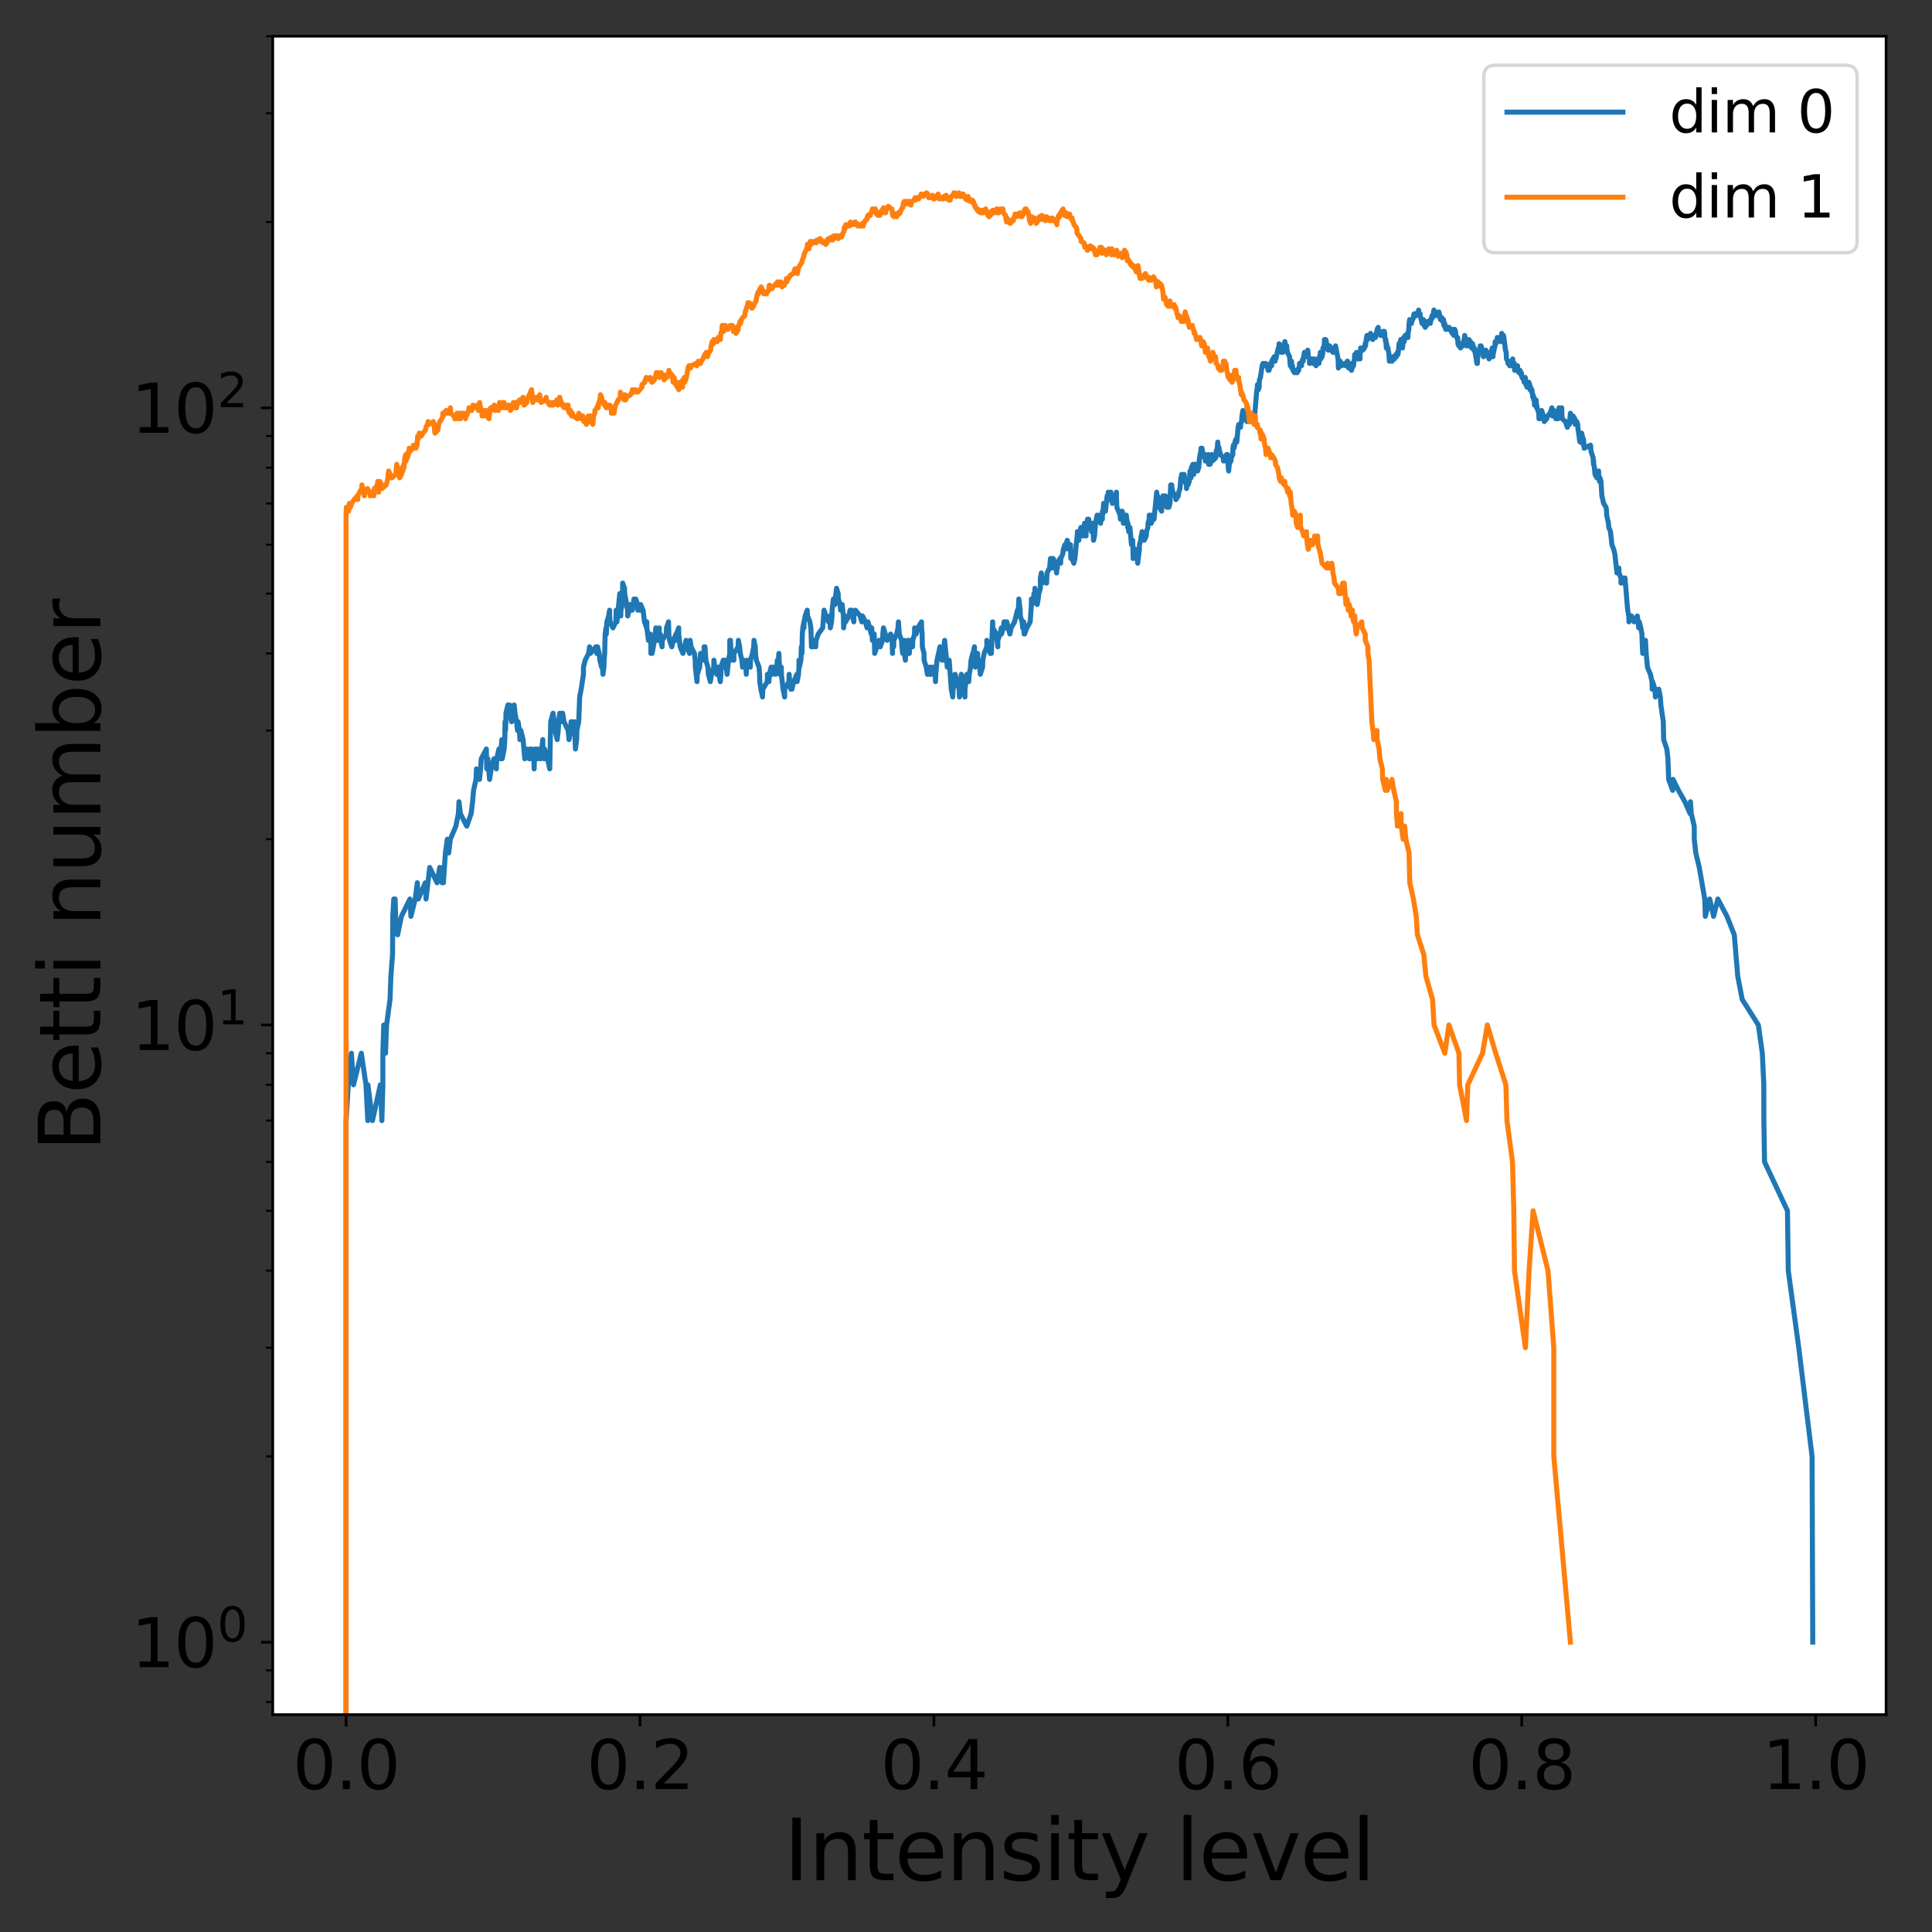 <?xml version="1.0" encoding="utf-8" standalone="no"?>
<!DOCTYPE svg PUBLIC "-//W3C//DTD SVG 1.1//EN"
  "http://www.w3.org/Graphics/SVG/1.1/DTD/svg11.dtd">
<svg xmlns:xlink="http://www.w3.org/1999/xlink" width="576pt" height="576pt" viewBox="0 0 576 576" xmlns="http://www.w3.org/2000/svg" version="1.1">
 <rect x="0" y="0" width="576" height="576" fill="#333333" stroke="none"/>
 <defs>
  <style type="text/css">*{stroke-linejoin: round; stroke-linecap: butt}</style>
 </defs>
 <g id="figure_1">
  <g id="patch_1">
   <path d="M 0 576 
L 576 576 
L 576 0 
L 0 0 
L 0 576 
z
" style="fill: none"/>
  </g>
  <g id="axes_1">
   <g id="patch_2">
    <path d="M 81.317 511.2 
L 562.312 511.2 
L 562.312 10.8 
L 81.317 10.8 
z
" style="fill: #ffffff"/>
   </g>
   <g id="matplotlib.axis_1">
    <g id="xtick_1">
     <g id="line2d_1">
      <defs>
       <path id="mda3749ffc6" d="M 0 0 
L 0 3.5 
" style="stroke: #000000; stroke-width: 0.8"/>
      </defs>
      <g>
       <use xlink:href="#mda3749ffc6" x="103.18" y="511.2" style="stroke: #000000; stroke-width: 0.8"/>
      </g>
     </g>
     <g id="text_1">
      <!-- 0.0 -->
      <g transform="translate(87.277 533.397)scale(0.2 -0.2)">
       <defs>
        <path id="DejaVuSans-30" d="M 2034 4250 
Q 1547 4250 1301 3770 
Q 1056 3291 1056 2328 
Q 1056 1369 1301 889 
Q 1547 409 2034 409 
Q 2525 409 2770 889 
Q 3016 1369 3016 2328 
Q 3016 3291 2770 3770 
Q 2525 4250 2034 4250 
z
M 2034 4750 
Q 2819 4750 3233 4129 
Q 3647 3509 3647 2328 
Q 3647 1150 3233 529 
Q 2819 -91 2034 -91 
Q 1250 -91 836 529 
Q 422 1150 422 2328 
Q 422 3509 836 4129 
Q 1250 4750 2034 4750 
z
" transform="scale(0.016)"/>
        <path id="DejaVuSans-2e" d="M 684 794 
L 1344 794 
L 1344 0 
L 684 0 
L 684 794 
z
" transform="scale(0.016)"/>
       </defs>
       <use xlink:href="#DejaVuSans-30"/>
       <use xlink:href="#DejaVuSans-2e" x="63.623"/>
       <use xlink:href="#DejaVuSans-30" x="95.41"/>
      </g>
     </g>
    </g>
    <g id="xtick_2">
     <g id="line2d_2">
      <g>
       <use xlink:href="#mda3749ffc6" x="190.807" y="511.2" style="stroke: #000000; stroke-width: 0.8"/>
      </g>
     </g>
     <g id="text_2">
      <!-- 0.2 -->
      <g transform="translate(174.904 533.397)scale(0.2 -0.2)">
       <defs>
        <path id="DejaVuSans-32" d="M 1228 531 
L 3431 531 
L 3431 0 
L 469 0 
L 469 531 
Q 828 903 1448 1529 
Q 2069 2156 2228 2338 
Q 2531 2678 2651 2914 
Q 2772 3150 2772 3378 
Q 2772 3750 2511 3984 
Q 2250 4219 1831 4219 
Q 1534 4219 1204 4116 
Q 875 4013 500 3803 
L 500 4441 
Q 881 4594 1212 4672 
Q 1544 4750 1819 4750 
Q 2544 4750 2975 4387 
Q 3406 4025 3406 3419 
Q 3406 3131 3298 2873 
Q 3191 2616 2906 2266 
Q 2828 2175 2409 1742 
Q 1991 1309 1228 531 
z
" transform="scale(0.016)"/>
       </defs>
       <use xlink:href="#DejaVuSans-30"/>
       <use xlink:href="#DejaVuSans-2e" x="63.623"/>
       <use xlink:href="#DejaVuSans-32" x="95.41"/>
      </g>
     </g>
    </g>
    <g id="xtick_3">
     <g id="line2d_3">
      <g>
       <use xlink:href="#mda3749ffc6" x="278.434" y="511.2" style="stroke: #000000; stroke-width: 0.8"/>
      </g>
     </g>
     <g id="text_3">
      <!-- 0.4 -->
      <g transform="translate(262.531 533.397)scale(0.2 -0.2)">
       <defs>
        <path id="DejaVuSans-34" d="M 2419 4116 
L 825 1625 
L 2419 1625 
L 2419 4116 
z
M 2253 4666 
L 3047 4666 
L 3047 1625 
L 3713 1625 
L 3713 1100 
L 3047 1100 
L 3047 0 
L 2419 0 
L 2419 1100 
L 313 1100 
L 313 1709 
L 2253 4666 
z
" transform="scale(0.016)"/>
       </defs>
       <use xlink:href="#DejaVuSans-30"/>
       <use xlink:href="#DejaVuSans-2e" x="63.623"/>
       <use xlink:href="#DejaVuSans-34" x="95.41"/>
      </g>
     </g>
    </g>
    <g id="xtick_4">
     <g id="line2d_4">
      <g>
       <use xlink:href="#mda3749ffc6" x="366.061" y="511.2" style="stroke: #000000; stroke-width: 0.8"/>
      </g>
     </g>
     <g id="text_4">
      <!-- 0.6 -->
      <g transform="translate(350.158 533.397)scale(0.2 -0.2)">
       <defs>
        <path id="DejaVuSans-36" d="M 2113 2584 
Q 1688 2584 1439 2293 
Q 1191 2003 1191 1497 
Q 1191 994 1439 701 
Q 1688 409 2113 409 
Q 2538 409 2786 701 
Q 3034 994 3034 1497 
Q 3034 2003 2786 2293 
Q 2538 2584 2113 2584 
z
M 3366 4563 
L 3366 3988 
Q 3128 4100 2886 4159 
Q 2644 4219 2406 4219 
Q 1781 4219 1451 3797 
Q 1122 3375 1075 2522 
Q 1259 2794 1537 2939 
Q 1816 3084 2150 3084 
Q 2853 3084 3261 2657 
Q 3669 2231 3669 1497 
Q 3669 778 3244 343 
Q 2819 -91 2113 -91 
Q 1303 -91 875 529 
Q 447 1150 447 2328 
Q 447 3434 972 4092 
Q 1497 4750 2381 4750 
Q 2619 4750 2861 4703 
Q 3103 4656 3366 4563 
z
" transform="scale(0.016)"/>
       </defs>
       <use xlink:href="#DejaVuSans-30"/>
       <use xlink:href="#DejaVuSans-2e" x="63.623"/>
       <use xlink:href="#DejaVuSans-36" x="95.41"/>
      </g>
     </g>
    </g>
    <g id="xtick_5">
     <g id="line2d_5">
      <g>
       <use xlink:href="#mda3749ffc6" x="453.688" y="511.2" style="stroke: #000000; stroke-width: 0.8"/>
      </g>
     </g>
     <g id="text_5">
      <!-- 0.8 -->
      <g transform="translate(437.785 533.397)scale(0.2 -0.2)">
       <defs>
        <path id="DejaVuSans-38" d="M 2034 2216 
Q 1584 2216 1326 1975 
Q 1069 1734 1069 1313 
Q 1069 891 1326 650 
Q 1584 409 2034 409 
Q 2484 409 2743 651 
Q 3003 894 3003 1313 
Q 3003 1734 2745 1975 
Q 2488 2216 2034 2216 
z
M 1403 2484 
Q 997 2584 770 2862 
Q 544 3141 544 3541 
Q 544 4100 942 4425 
Q 1341 4750 2034 4750 
Q 2731 4750 3128 4425 
Q 3525 4100 3525 3541 
Q 3525 3141 3298 2862 
Q 3072 2584 2669 2484 
Q 3125 2378 3379 2068 
Q 3634 1759 3634 1313 
Q 3634 634 3220 271 
Q 2806 -91 2034 -91 
Q 1263 -91 848 271 
Q 434 634 434 1313 
Q 434 1759 690 2068 
Q 947 2378 1403 2484 
z
M 1172 3481 
Q 1172 3119 1398 2916 
Q 1625 2713 2034 2713 
Q 2441 2713 2670 2916 
Q 2900 3119 2900 3481 
Q 2900 3844 2670 4047 
Q 2441 4250 2034 4250 
Q 1625 4250 1398 4047 
Q 1172 3844 1172 3481 
z
" transform="scale(0.016)"/>
       </defs>
       <use xlink:href="#DejaVuSans-30"/>
       <use xlink:href="#DejaVuSans-2e" x="63.623"/>
       <use xlink:href="#DejaVuSans-38" x="95.41"/>
      </g>
     </g>
    </g>
    <g id="xtick_6">
     <g id="line2d_6">
      <g>
       <use xlink:href="#mda3749ffc6" x="541.315" y="511.2" style="stroke: #000000; stroke-width: 0.8"/>
      </g>
     </g>
     <g id="text_6">
      <!-- 1.0 -->
      <g transform="translate(525.412 533.397)scale(0.2 -0.2)">
       <defs>
        <path id="DejaVuSans-31" d="M 794 531 
L 1825 531 
L 1825 4091 
L 703 3866 
L 703 4441 
L 1819 4666 
L 2450 4666 
L 2450 531 
L 3481 531 
L 3481 0 
L 794 0 
L 794 531 
z
" transform="scale(0.016)"/>
       </defs>
       <use xlink:href="#DejaVuSans-31"/>
       <use xlink:href="#DejaVuSans-2e" x="63.623"/>
       <use xlink:href="#DejaVuSans-30" x="95.41"/>
      </g>
     </g>
    </g>
    <g id="text_7">
     <!-- Intensity level -->
     <g transform="translate(233.709 560.552)scale(0.25 -0.25)">
      <defs>
       <path id="DejaVuSans-49" d="M 628 4666 
L 1259 4666 
L 1259 0 
L 628 0 
L 628 4666 
z
" transform="scale(0.016)"/>
       <path id="DejaVuSans-6e" d="M 3513 2113 
L 3513 0 
L 2938 0 
L 2938 2094 
Q 2938 2591 2744 2837 
Q 2550 3084 2163 3084 
Q 1697 3084 1428 2787 
Q 1159 2491 1159 1978 
L 1159 0 
L 581 0 
L 581 3500 
L 1159 3500 
L 1159 2956 
Q 1366 3272 1645 3428 
Q 1925 3584 2291 3584 
Q 2894 3584 3203 3211 
Q 3513 2838 3513 2113 
z
" transform="scale(0.016)"/>
       <path id="DejaVuSans-74" d="M 1172 4494 
L 1172 3500 
L 2356 3500 
L 2356 3053 
L 1172 3053 
L 1172 1153 
Q 1172 725 1289 603 
Q 1406 481 1766 481 
L 2356 481 
L 2356 0 
L 1766 0 
Q 1100 0 847 248 
Q 594 497 594 1153 
L 594 3053 
L 172 3053 
L 172 3500 
L 594 3500 
L 594 4494 
L 1172 4494 
z
" transform="scale(0.016)"/>
       <path id="DejaVuSans-65" d="M 3597 1894 
L 3597 1613 
L 953 1613 
Q 991 1019 1311 708 
Q 1631 397 2203 397 
Q 2534 397 2845 478 
Q 3156 559 3463 722 
L 3463 178 
Q 3153 47 2828 -22 
Q 2503 -91 2169 -91 
Q 1331 -91 842 396 
Q 353 884 353 1716 
Q 353 2575 817 3079 
Q 1281 3584 2069 3584 
Q 2775 3584 3186 3129 
Q 3597 2675 3597 1894 
z
M 3022 2063 
Q 3016 2534 2758 2815 
Q 2500 3097 2075 3097 
Q 1594 3097 1305 2825 
Q 1016 2553 972 2059 
L 3022 2063 
z
" transform="scale(0.016)"/>
       <path id="DejaVuSans-73" d="M 2834 3397 
L 2834 2853 
Q 2591 2978 2328 3040 
Q 2066 3103 1784 3103 
Q 1356 3103 1142 2972 
Q 928 2841 928 2578 
Q 928 2378 1081 2264 
Q 1234 2150 1697 2047 
L 1894 2003 
Q 2506 1872 2764 1633 
Q 3022 1394 3022 966 
Q 3022 478 2636 193 
Q 2250 -91 1575 -91 
Q 1294 -91 989 -36 
Q 684 19 347 128 
L 347 722 
Q 666 556 975 473 
Q 1284 391 1588 391 
Q 1994 391 2212 530 
Q 2431 669 2431 922 
Q 2431 1156 2273 1281 
Q 2116 1406 1581 1522 
L 1381 1569 
Q 847 1681 609 1914 
Q 372 2147 372 2553 
Q 372 3047 722 3315 
Q 1072 3584 1716 3584 
Q 2034 3584 2315 3537 
Q 2597 3491 2834 3397 
z
" transform="scale(0.016)"/>
       <path id="DejaVuSans-69" d="M 603 3500 
L 1178 3500 
L 1178 0 
L 603 0 
L 603 3500 
z
M 603 4863 
L 1178 4863 
L 1178 4134 
L 603 4134 
L 603 4863 
z
" transform="scale(0.016)"/>
       <path id="DejaVuSans-79" d="M 2059 -325 
Q 1816 -950 1584 -1140 
Q 1353 -1331 966 -1331 
L 506 -1331 
L 506 -850 
L 844 -850 
Q 1081 -850 1212 -737 
Q 1344 -625 1503 -206 
L 1606 56 
L 191 3500 
L 800 3500 
L 1894 763 
L 2988 3500 
L 3597 3500 
L 2059 -325 
z
" transform="scale(0.016)"/>
       <path id="DejaVuSans-20" transform="scale(0.016)"/>
       <path id="DejaVuSans-6c" d="M 603 4863 
L 1178 4863 
L 1178 0 
L 603 0 
L 603 4863 
z
" transform="scale(0.016)"/>
       <path id="DejaVuSans-76" d="M 191 3500 
L 800 3500 
L 1894 563 
L 2988 3500 
L 3597 3500 
L 2284 0 
L 1503 0 
L 191 3500 
z
" transform="scale(0.016)"/>
      </defs>
      <use xlink:href="#DejaVuSans-49"/>
      <use xlink:href="#DejaVuSans-6e" x="29.492"/>
      <use xlink:href="#DejaVuSans-74" x="92.871"/>
      <use xlink:href="#DejaVuSans-65" x="132.08"/>
      <use xlink:href="#DejaVuSans-6e" x="193.604"/>
      <use xlink:href="#DejaVuSans-73" x="256.982"/>
      <use xlink:href="#DejaVuSans-69" x="309.082"/>
      <use xlink:href="#DejaVuSans-74" x="336.865"/>
      <use xlink:href="#DejaVuSans-79" x="376.074"/>
      <use xlink:href="#DejaVuSans-20" x="435.254"/>
      <use xlink:href="#DejaVuSans-6c" x="467.041"/>
      <use xlink:href="#DejaVuSans-65" x="494.824"/>
      <use xlink:href="#DejaVuSans-76" x="556.348"/>
      <use xlink:href="#DejaVuSans-65" x="615.527"/>
      <use xlink:href="#DejaVuSans-6c" x="677.051"/>
     </g>
    </g>
   </g>
   <g id="matplotlib.axis_2">
    <g id="ytick_1">
     <g id="line2d_7">
      <defs>
       <path id="me14cc32071" d="M 0 0 
L -3.5 0 
" style="stroke: #000000; stroke-width: 0.8"/>
      </defs>
      <g>
       <use xlink:href="#me14cc32071" x="81.317" y="489.595" style="stroke: #000000; stroke-width: 0.8"/>
      </g>
     </g>
     <g id="text_8">
      <!-- $\mathdefault{10^{0}}$ -->
      <g transform="translate(39.117 497.193)scale(0.2 -0.2)">
       <use xlink:href="#DejaVuSans-31" transform="translate(0 0.766)"/>
       <use xlink:href="#DejaVuSans-30" transform="translate(63.623 0.766)"/>
       <use xlink:href="#DejaVuSans-30" transform="translate(128.203 39.047)scale(0.7)"/>
      </g>
     </g>
    </g>
    <g id="ytick_2">
     <g id="line2d_8">
      <g>
       <use xlink:href="#me14cc32071" x="81.317" y="305.589" style="stroke: #000000; stroke-width: 0.8"/>
      </g>
     </g>
     <g id="text_9">
      <!-- $\mathdefault{10^{1}}$ -->
      <g transform="translate(39.117 313.187)scale(0.2 -0.2)">
       <use xlink:href="#DejaVuSans-31" transform="translate(0 0.684)"/>
       <use xlink:href="#DejaVuSans-30" transform="translate(63.623 0.684)"/>
       <use xlink:href="#DejaVuSans-31" transform="translate(128.203 38.966)scale(0.7)"/>
      </g>
     </g>
    </g>
    <g id="ytick_3">
     <g id="line2d_9">
      <g>
       <use xlink:href="#me14cc32071" x="81.317" y="121.583" style="stroke: #000000; stroke-width: 0.8"/>
      </g>
     </g>
     <g id="text_10">
      <!-- $\mathdefault{10^{2}}$ -->
      <g transform="translate(39.117 129.181)scale(0.2 -0.2)">
       <use xlink:href="#DejaVuSans-31" transform="translate(0 0.766)"/>
       <use xlink:href="#DejaVuSans-30" transform="translate(63.623 0.766)"/>
       <use xlink:href="#DejaVuSans-32" transform="translate(128.203 39.047)scale(0.7)"/>
      </g>
     </g>
    </g>
    <g id="ytick_4">
     <g id="line2d_10">
      <defs>
       <path id="mfda165eced" d="M 0 0 
L -2 0 
" style="stroke: #000000; stroke-width: 0.6"/>
      </defs>
      <g>
       <use xlink:href="#mfda165eced" x="81.317" y="507.427" style="stroke: #000000; stroke-width: 0.6"/>
      </g>
     </g>
    </g>
    <g id="ytick_5">
     <g id="line2d_11">
      <g>
       <use xlink:href="#mfda165eced" x="81.317" y="498.015" style="stroke: #000000; stroke-width: 0.6"/>
      </g>
     </g>
    </g>
    <g id="ytick_6">
     <g id="line2d_12">
      <g>
       <use xlink:href="#mfda165eced" x="81.317" y="434.204" style="stroke: #000000; stroke-width: 0.6"/>
      </g>
     </g>
    </g>
    <g id="ytick_7">
     <g id="line2d_13">
      <g>
       <use xlink:href="#mfda165eced" x="81.317" y="401.802" style="stroke: #000000; stroke-width: 0.6"/>
      </g>
     </g>
    </g>
    <g id="ytick_8">
     <g id="line2d_14">
      <g>
       <use xlink:href="#mfda165eced" x="81.317" y="378.812" style="stroke: #000000; stroke-width: 0.6"/>
      </g>
     </g>
    </g>
    <g id="ytick_9">
     <g id="line2d_15">
      <g>
       <use xlink:href="#mfda165eced" x="81.317" y="360.98" style="stroke: #000000; stroke-width: 0.6"/>
      </g>
     </g>
    </g>
    <g id="ytick_10">
     <g id="line2d_16">
      <g>
       <use xlink:href="#mfda165eced" x="81.317" y="346.41" style="stroke: #000000; stroke-width: 0.6"/>
      </g>
     </g>
    </g>
    <g id="ytick_11">
     <g id="line2d_17">
      <g>
       <use xlink:href="#mfda165eced" x="81.317" y="334.092" style="stroke: #000000; stroke-width: 0.6"/>
      </g>
     </g>
    </g>
    <g id="ytick_12">
     <g id="line2d_18">
      <g>
       <use xlink:href="#mfda165eced" x="81.317" y="323.421" style="stroke: #000000; stroke-width: 0.6"/>
      </g>
     </g>
    </g>
    <g id="ytick_13">
     <g id="line2d_19">
      <g>
       <use xlink:href="#mfda165eced" x="81.317" y="314.008" style="stroke: #000000; stroke-width: 0.6"/>
      </g>
     </g>
    </g>
    <g id="ytick_14">
     <g id="line2d_20">
      <g>
       <use xlink:href="#mfda165eced" x="81.317" y="250.197" style="stroke: #000000; stroke-width: 0.6"/>
      </g>
     </g>
    </g>
    <g id="ytick_15">
     <g id="line2d_21">
      <g>
       <use xlink:href="#mfda165eced" x="81.317" y="217.796" style="stroke: #000000; stroke-width: 0.6"/>
      </g>
     </g>
    </g>
    <g id="ytick_16">
     <g id="line2d_22">
      <g>
       <use xlink:href="#mfda165eced" x="81.317" y="194.806" style="stroke: #000000; stroke-width: 0.6"/>
      </g>
     </g>
    </g>
    <g id="ytick_17">
     <g id="line2d_23">
      <g>
       <use xlink:href="#mfda165eced" x="81.317" y="176.974" style="stroke: #000000; stroke-width: 0.6"/>
      </g>
     </g>
    </g>
    <g id="ytick_18">
     <g id="line2d_24">
      <g>
       <use xlink:href="#mfda165eced" x="81.317" y="162.404" style="stroke: #000000; stroke-width: 0.6"/>
      </g>
     </g>
    </g>
    <g id="ytick_19">
     <g id="line2d_25">
      <g>
       <use xlink:href="#mfda165eced" x="81.317" y="150.086" style="stroke: #000000; stroke-width: 0.6"/>
      </g>
     </g>
    </g>
    <g id="ytick_20">
     <g id="line2d_26">
      <g>
       <use xlink:href="#mfda165eced" x="81.317" y="139.415" style="stroke: #000000; stroke-width: 0.6"/>
      </g>
     </g>
    </g>
    <g id="ytick_21">
     <g id="line2d_27">
      <g>
       <use xlink:href="#mfda165eced" x="81.317" y="130.002" style="stroke: #000000; stroke-width: 0.6"/>
      </g>
     </g>
    </g>
    <g id="ytick_22">
     <g id="line2d_28">
      <g>
       <use xlink:href="#mfda165eced" x="81.317" y="66.191" style="stroke: #000000; stroke-width: 0.6"/>
      </g>
     </g>
    </g>
    <g id="ytick_23">
     <g id="line2d_29">
      <g>
       <use xlink:href="#mfda165eced" x="81.317" y="33.789" style="stroke: #000000; stroke-width: 0.6"/>
      </g>
     </g>
    </g>
    <g id="ytick_24">
     <g id="line2d_30">
      <g>
       <use xlink:href="#mfda165eced" x="81.317" y="10.8" style="stroke: #000000; stroke-width: 0.6"/>
      </g>
     </g>
    </g>
    <g id="text_11">
     <!-- Betti number -->
     <g transform="translate(29.918 343.299)rotate(-90)scale(0.25 -0.25)">
      <defs>
       <path id="DejaVuSans-42" d="M 1259 2228 
L 1259 519 
L 2272 519 
Q 2781 519 3026 730 
Q 3272 941 3272 1375 
Q 3272 1813 3026 2020 
Q 2781 2228 2272 2228 
L 1259 2228 
z
M 1259 4147 
L 1259 2741 
L 2194 2741 
Q 2656 2741 2882 2914 
Q 3109 3088 3109 3444 
Q 3109 3797 2882 3972 
Q 2656 4147 2194 4147 
L 1259 4147 
z
M 628 4666 
L 2241 4666 
Q 2963 4666 3353 4366 
Q 3744 4066 3744 3513 
Q 3744 3084 3544 2831 
Q 3344 2578 2956 2516 
Q 3422 2416 3680 2098 
Q 3938 1781 3938 1306 
Q 3938 681 3513 340 
Q 3088 0 2303 0 
L 628 0 
L 628 4666 
z
" transform="scale(0.016)"/>
       <path id="DejaVuSans-75" d="M 544 1381 
L 544 3500 
L 1119 3500 
L 1119 1403 
Q 1119 906 1312 657 
Q 1506 409 1894 409 
Q 2359 409 2629 706 
Q 2900 1003 2900 1516 
L 2900 3500 
L 3475 3500 
L 3475 0 
L 2900 0 
L 2900 538 
Q 2691 219 2414 64 
Q 2138 -91 1772 -91 
Q 1169 -91 856 284 
Q 544 659 544 1381 
z
M 1991 3584 
L 1991 3584 
z
" transform="scale(0.016)"/>
       <path id="DejaVuSans-6d" d="M 3328 2828 
Q 3544 3216 3844 3400 
Q 4144 3584 4550 3584 
Q 5097 3584 5394 3201 
Q 5691 2819 5691 2113 
L 5691 0 
L 5113 0 
L 5113 2094 
Q 5113 2597 4934 2840 
Q 4756 3084 4391 3084 
Q 3944 3084 3684 2787 
Q 3425 2491 3425 1978 
L 3425 0 
L 2847 0 
L 2847 2094 
Q 2847 2600 2669 2842 
Q 2491 3084 2119 3084 
Q 1678 3084 1418 2786 
Q 1159 2488 1159 1978 
L 1159 0 
L 581 0 
L 581 3500 
L 1159 3500 
L 1159 2956 
Q 1356 3278 1631 3431 
Q 1906 3584 2284 3584 
Q 2666 3584 2933 3390 
Q 3200 3197 3328 2828 
z
" transform="scale(0.016)"/>
       <path id="DejaVuSans-62" d="M 3116 1747 
Q 3116 2381 2855 2742 
Q 2594 3103 2138 3103 
Q 1681 3103 1420 2742 
Q 1159 2381 1159 1747 
Q 1159 1113 1420 752 
Q 1681 391 2138 391 
Q 2594 391 2855 752 
Q 3116 1113 3116 1747 
z
M 1159 2969 
Q 1341 3281 1617 3432 
Q 1894 3584 2278 3584 
Q 2916 3584 3314 3078 
Q 3713 2572 3713 1747 
Q 3713 922 3314 415 
Q 2916 -91 2278 -91 
Q 1894 -91 1617 61 
Q 1341 213 1159 525 
L 1159 0 
L 581 0 
L 581 4863 
L 1159 4863 
L 1159 2969 
z
" transform="scale(0.016)"/>
       <path id="DejaVuSans-72" d="M 2631 2963 
Q 2534 3019 2420 3045 
Q 2306 3072 2169 3072 
Q 1681 3072 1420 2755 
Q 1159 2438 1159 1844 
L 1159 0 
L 581 0 
L 581 3500 
L 1159 3500 
L 1159 2956 
Q 1341 3275 1631 3429 
Q 1922 3584 2338 3584 
Q 2397 3584 2469 3576 
Q 2541 3569 2628 3553 
L 2631 2963 
z
" transform="scale(0.016)"/>
      </defs>
      <use xlink:href="#DejaVuSans-42"/>
      <use xlink:href="#DejaVuSans-65" x="68.604"/>
      <use xlink:href="#DejaVuSans-74" x="130.127"/>
      <use xlink:href="#DejaVuSans-74" x="169.336"/>
      <use xlink:href="#DejaVuSans-69" x="208.545"/>
      <use xlink:href="#DejaVuSans-20" x="236.328"/>
      <use xlink:href="#DejaVuSans-6e" x="268.115"/>
      <use xlink:href="#DejaVuSans-75" x="331.494"/>
      <use xlink:href="#DejaVuSans-6d" x="394.873"/>
      <use xlink:href="#DejaVuSans-62" x="492.285"/>
      <use xlink:href="#DejaVuSans-65" x="555.762"/>
      <use xlink:href="#DejaVuSans-72" x="617.285"/>
     </g>
    </g>
   </g>
   <g id="line2d_31">
    <path d="M 540.449 489.595 
L 540.246 434.204 
L 536.277 401.802 
L 533.153 378.812 
L 532.91 360.98 
L 526.077 346.41 
L 525.869 334.092 
L 525.858 323.421 
L 525.412 314.008 
L 524.232 305.589 
L 519.418 297.972 
L 518.081 291.019 
L 517.056 278.7 
L 514.871 273.187 
L 512.158 268.029 
L 510.882 273.187 
L 509.724 268.029 
L 508.418 273.187 
L 508.246 268.029 
L 506.612 258.617 
L 505.58 254.296 
L 505.122 250.197 
L 505.111 246.298 
L 504.238 242.581 
L 503.984 239.029 
L 503.885 242.581 
L 502.329 239.029 
L 500.409 235.628 
L 498.794 232.365 
L 498.678 235.628 
L 497.492 232.365 
L 497.274 226.215 
L 496.94 223.309 
L 495.992 220.505 
L 495.888 215.175 
L 495.164 210.179 
L 495.016 207.793 
L 494.527 205.477 
L 493.52 207.793 
L 493.398 205.477 
L 492.689 203.226 
L 492.589 205.477 
L 492.526 203.226 
L 492.041 201.036 
L 491.162 198.905 
L 490.791 194.806 
L 490.574 190.907 
L 489.745 192.833 
L 489.745 194.806 
L 489.57 190.907 
L 489.515 189.027 
L 489.183 187.19 
L 488.723 185.394 
L 488.574 187.19 
L 488.153 183.637 
L 487.176 185.394 
L 486.412 183.637 
L 485.651 185.394 
L 485.601 183.637 
L 485.28 181.919 
L 484.982 178.589 
L 484.482 172.318 
L 484.447 173.84 
L 484.404 172.318 
L 484.107 173.84 
L 483.867 172.318 
L 483.283 173.84 
L 483.264 172.318 
L 482.7 170.824 
L 482.643 169.358 
L 482.079 170.824 
L 481.434 165.113 
L 481.095 163.747 
L 480.573 162.404 
L 480.147 158.505 
L 479.646 157.247 
L 479.542 156.008 
L 478.999 153.586 
L 478.98 152.402 
L 478.822 151.235 
L 478.102 150.086 
L 477.576 147.834 
L 477.307 143.514 
L 477.015 142.469 
L 476.863 143.514 
L 476.686 142.469 
L 476.595 140.42 
L 476.288 141.438 
L 476.096 142.469 
L 475.519 141.438 
L 475.356 139.415 
L 475.14 138.422 
L 475.13 137.441 
L 475.068 138.422 
L 474.965 136.473 
L 474.344 134.57 
L 474.188 132.712 
L 472.3 133.635 
L 472.098 130.895 
L 472.058 132.712 
L 472.024 131.798 
L 471.75 130.002 
L 471.534 129.119 
L 471.45 130.002 
L 471.083 130.895 
L 471.071 131.798 
L 470.859 130.895 
L 470.814 129.119 
L 470.762 130.002 
L 470.414 127.382 
L 470.384 126.527 
L 470.087 125.682 
L 470.026 126.527 
L 470.022 125.682 
L 469.624 126.527 
L 469.511 124.845 
L 468.974 124.017 
L 468.521 124.845 
L 468.513 125.682 
L 468.351 124.845 
L 468.344 124.017 
L 468.2 123.197 
L 467.903 126.527 
L 467.62 125.682 
L 467.504 126.527 
L 467.501 125.682 
L 467.285 127.382 
L 466.693 125.682 
L 465.763 124.845 
L 465.643 123.197 
L 465.605 121.583 
L 465.575 123.197 
L 465.274 122.386 
L 464.784 121.583 
L 464.61 122.386 
L 464.501 124.845 
L 464.4 124.017 
L 464.305 124.845 
L 464.231 124.017 
L 464.056 124.845 
L 463.925 124.017 
L 463.858 124.845 
L 463.561 123.197 
L 463.275 122.386 
L 463.263 123.197 
L 463.075 124.017 
L 462.896 123.197 
L 462.84 124.017 
L 462.803 123.197 
L 462.675 121.583 
L 462.113 123.197 
L 461.392 124.017 
L 461.133 124.845 
L 460.41 125.682 
L 460.382 124.845 
L 459.633 122.386 
L 459.572 123.197 
L 459.294 124.017 
L 459.137 124.845 
L 459.091 123.197 
L 459.034 124.017 
L 458.828 124.845 
L 458.753 123.197 
L 458.264 121.583 
L 458.163 120.788 
L 458.117 121.583 
L 457.958 119.221 
L 457.799 120 
L 457.74 119.221 
L 457.491 120.788 
L 457.486 120 
L 457.331 119.221 
L 457.307 118.448 
L 457.273 119.221 
L 457.053 117.684 
L 456.979 118.448 
L 456.719 116.176 
L 456.675 116.926 
L 456.322 115.433 
L 456.152 116.176 
L 456.064 114.696 
L 455.813 113.966 
L 455.797 114.696 
L 455.654 113.966 
L 455.572 114.696 
L 455.283 113.966 
L 455.253 115.433 
L 454.946 114.696 
L 454.733 112.526 
L 454.405 113.966 
L 454.323 113.243 
L 453.759 112.526 
L 453.568 111.112 
L 453.486 111.816 
L 453.253 111.112 
L 453.169 110.414 
L 453.006 111.112 
L 452.95 110.414 
L 452.852 111.112 
L 452.547 110.414 
L 452.432 109.036 
L 452.095 109.722 
L 452.062 110.414 
L 452.042 109.722 
L 451.983 109.036 
L 451.868 109.722 
L 451.581 110.414 
L 451.463 108.356 
L 451.011 107.682 
L 450.991 107.013 
L 450.937 107.682 
L 450.732 109.036 
L 450.456 108.356 
L 450.352 109.036 
L 450.091 108.356 
L 450.078 109.036 
L 449.776 107.682 
L 449.577 108.356 
L 449.532 107.682 
L 449.13 107.013 
L 449.062 105.692 
L 449.051 105.04 
L 448.823 104.393 
L 448.451 101.234 
L 448.257 100.004 
L 448.166 100.616 
L 447.816 100.004 
L 447.717 99.396 
L 447.648 100.616 
L 447.539 101.855 
L 447.002 100.616 
L 446.501 101.234 
L 446.501 101.855 
L 446.426 101.234 
L 446.38 100.616 
L 446.377 101.234 
L 445.99 102.482 
L 445.923 101.855 
L 445.786 102.482 
L 445.769 101.855 
L 445.704 103.114 
L 445.143 105.692 
L 445.111 106.35 
L 444.957 104.393 
L 444.897 103.751 
L 444.346 105.692 
L 444.29 106.35 
L 443.942 107.013 
L 443.679 106.35 
L 443.369 105.04 
L 443.299 105.692 
L 443.073 105.04 
L 442.99 104.393 
L 442.518 105.04 
L 442.274 106.35 
L 442.129 105.04 
L 441.561 103.114 
L 441.556 103.751 
L 441.303 103.114 
L 441.171 104.393 
L 440.843 105.04 
L 440.835 104.393 
L 440.829 105.04 
L 440.506 107.013 
L 440.459 108.356 
L 440.356 107.682 
L 440.337 108.356 
L 439.551 103.751 
L 439.441 104.393 
L 439.43 103.751 
L 439.407 104.393 
L 439.018 102.482 
L 438.73 103.751 
L 438.655 103.114 
L 438.454 102.482 
L 438.419 101.855 
L 438.147 102.482 
L 438.006 101.855 
L 437.974 101.234 
L 437.898 101.855 
L 437.73 103.114 
L 437.411 102.482 
L 437.403 103.114 
L 437.348 102.482 
L 437.258 103.114 
L 437.089 101.234 
L 436.867 101.855 
L 436.848 100.616 
L 436.667 100.004 
L 436.64 100.616 
L 436.193 102.482 
L 436.13 103.114 
L 436.055 102.482 
L 435.634 103.114 
L 435.445 103.751 
L 435.316 102.482 
L 434.901 103.114 
L 434.751 101.855 
L 434.653 102.482 
L 434.642 101.855 
L 434.566 100.616 
L 434.566 101.234 
L 434.069 100.004 
L 433.939 98.793 
L 433.929 99.396 
L 433.721 98.195 
L 433.44 100.004 
L 433.232 99.396 
L 433.213 98.793 
L 433.052 98.195 
L 432.963 99.396 
L 432.053 97.6 
L 431.89 98.195 
L 431.282 97.6 
L 431.281 98.195 
L 431.131 97.6 
L 431.022 98.195 
L 430.926 97.011 
L 430.787 97.6 
L 430.712 96.425 
L 430.578 97.011 
L 430.51 96.425 
L 430.457 97.011 
L 430.448 96.425 
L 430.364 95.267 
L 430.052 95.844 
L 429.857 95.267 
L 429.849 94.694 
L 429.627 95.267 
L 429.523 94.694 
L 429.423 95.267 
L 429.38 94.694 
L 429.204 94.125 
L 429.162 93.561 
L 429.126 94.125 
L 428.981 93 
L 428.787 94.125 
L 428.683 93.561 
L 428.602 94.125 
L 428.55 93.561 
L 428.349 94.125 
L 428.12 93.561 
L 428.024 93 
L 427.975 93.561 
L 427.538 93 
L 427.494 92.443 
L 427.117 94.694 
L 426.943 94.125 
L 426.548 95.844 
L 426.5 95.267 
L 426.443 95.844 
L 426.433 96.425 
L 426.203 95.844 
L 425.811 96.425 
L 425.447 95.844 
L 425.341 97.011 
L 425.338 96.425 
L 425.099 97.011 
L 425.041 96.425 
L 425.013 97.011 
L 424.896 97.6 
L 424.758 96.425 
L 424.585 97.011 
L 424.383 95.844 
L 424.352 95.267 
L 424.276 95.844 
L 424.123 96.425 
L 424.112 95.844 
L 423.944 96.425 
L 423.703 95.267 
L 423.408 94.125 
L 423.393 93.561 
L 423.278 94.125 
L 423.219 93.561 
L 422.95 93 
L 422.947 92.443 
L 422.916 93.561 
L 422.74 93 
L 422.339 93.561 
L 422.208 94.125 
L 422.009 93.561 
L 421.793 94.125 
L 421.588 93.561 
L 421.438 94.125 
L 421.42 94.694 
L 420.905 95.844 
L 420.809 96.425 
L 420.485 95.844 
L 420.433 96.425 
L 420.268 95.267 
L 420.103 96.425 
L 420.014 98.195 
L 419.8 99.396 
L 419.757 100.616 
L 419.743 100.004 
L 419.601 99.396 
L 419.32 100.004 
L 419.28 100.616 
L 418.926 100.004 
L 418.643 101.855 
L 418.639 101.234 
L 418.474 100.616 
L 418.127 103.751 
L 417.915 103.114 
L 417.825 101.855 
L 417.617 101.234 
L 417.521 101.855 
L 417.102 102.482 
L 416.946 104.393 
L 416.787 105.692 
L 416.621 105.04 
L 416.519 105.692 
L 416.283 106.35 
L 416.168 105.692 
L 415.794 107.013 
L 415.615 106.35 
L 415.584 107.013 
L 415.208 106.35 
L 415.141 107.013 
L 415.032 107.682 
L 415.022 107.013 
L 414.873 107.682 
L 414.779 107.013 
L 414.227 107.682 
L 414.032 105.04 
L 413.851 104.393 
L 413.816 103.751 
L 413.494 103.114 
L 413.482 103.751 
L 413.415 102.482 
L 413.295 103.751 
L 413.292 103.114 
L 413.168 101.234 
L 413.063 101.855 
L 413.028 101.234 
L 412.881 100.616 
L 412.853 99.396 
L 412.716 98.793 
L 412.553 99.396 
L 412.382 98.793 
L 412.374 99.396 
L 412.173 100.004 
L 412 99.396 
L 411.976 100.004 
L 411.887 99.396 
L 411.602 100.004 
L 411.33 98.793 
L 411.049 99.396 
L 410.886 97.6 
L 410.591 98.195 
L 410.528 99.396 
L 410.48 98.793 
L 410.076 100.616 
L 410.035 100.004 
L 409.781 100.616 
L 409.701 100.004 
L 409.615 100.616 
L 409.472 100.004 
L 409.273 101.234 
L 409.086 100.004 
L 408.861 100.616 
L 408.623 99.396 
L 408.526 100.004 
L 408.188 100.616 
L 408.115 100.004 
L 407.864 100.616 
L 407.785 101.234 
L 407.73 100.616 
L 407.549 100.004 
L 407.315 101.234 
L 407.113 103.114 
L 407 102.482 
L 406.816 103.751 
L 406.299 104.393 
L 405.992 103.751 
L 405.719 104.393 
L 405.653 103.751 
L 405.639 104.393 
L 405.519 105.04 
L 405.469 107.013 
L 405.006 106.35 
L 404.845 107.013 
L 404.725 106.35 
L 404.475 105.692 
L 404.441 105.04 
L 404.13 105.692 
L 404.025 107.013 
L 403.881 105.692 
L 403.847 106.35 
L 403.835 107.013 
L 403.558 108.356 
L 403.54 109.036 
L 403.502 108.356 
L 403.248 109.036 
L 403.177 109.722 
L 403.072 108.356 
L 402.918 110.414 
L 402.912 109.722 
L 402.856 109.036 
L 402.651 109.722 
L 402.361 109.036 
L 402.28 108.356 
L 402.074 109.722 
L 402.027 109.036 
L 401.78 107.682 
L 401.777 108.356 
L 401.676 107.682 
L 401.577 109.036 
L 401.337 108.356 
L 401.329 109.036 
L 401.244 108.356 
L 401.155 109.036 
L 400.956 108.356 
L 399.99 109.036 
L 399.72 108.356 
L 399.582 107.682 
L 399.495 109.036 
L 399.328 108.356 
L 399.078 109.036 
L 399.024 109.722 
L 399.006 109.036 
L 398.924 107.013 
L 398.283 103.751 
L 398.175 103.114 
L 397.939 104.393 
L 397.774 103.751 
L 397.622 105.04 
L 397.482 104.393 
L 397.379 105.04 
L 397.19 104.393 
L 397.163 103.751 
L 397.05 104.393 
L 396.876 103.751 
L 396.664 104.393 
L 396.647 103.751 
L 396.548 104.393 
L 396.411 103.114 
L 396.405 103.751 
L 396.225 104.393 
L 396.187 103.751 
L 395.975 104.393 
L 395.963 103.751 
L 395.564 103.114 
L 395.443 101.855 
L 395.221 101.234 
L 395.126 101.855 
L 395.038 101.234 
L 394.927 101.855 
L 394.88 101.234 
L 394.868 101.855 
L 394.699 103.751 
L 394.489 104.393 
L 394.421 103.751 
L 394.404 104.393 
L 394.401 105.04 
L 394.156 106.35 
L 394.127 105.692 
L 394.043 106.35 
L 393.799 107.013 
L 393.639 105.04 
L 393.62 105.692 
L 393.376 106.35 
L 393.237 108.356 
L 393.169 107.682 
L 392.938 108.356 
L 392.827 107.682 
L 392.807 108.356 
L 392.649 107.682 
L 392.641 108.356 
L 392.339 109.036 
L 392.099 108.356 
L 391.992 107.013 
L 391.884 107.682 
L 391.425 108.356 
L 391.257 107.013 
L 391.102 107.682 
L 390.955 107.013 
L 390.414 108.356 
L 390.407 107.013 
L 390.088 106.35 
L 389.95 105.04 
L 389.878 104.393 
L 389.852 105.04 
L 389.679 106.35 
L 389.542 105.692 
L 389.535 106.35 
L 389.271 105.04 
L 389.191 106.35 
L 388.917 105.04 
L 388.766 105.692 
L 388.524 107.682 
L 388.412 107.013 
L 388.168 107.682 
L 388.017 109.036 
L 387.931 108.356 
L 387.803 109.036 
L 387.689 108.356 
L 387.509 109.036 
L 387.427 108.356 
L 387.412 109.036 
L 387.219 109.722 
L 387.2 110.414 
L 387.182 109.722 
L 387.032 110.414 
L 386.735 111.112 
L 386.555 110.414 
L 386.536 111.112 
L 386.389 110.414 
L 385.911 111.112 
L 385.478 110.414 
L 385.331 109.036 
L 385.13 109.722 
L 385.044 107.682 
L 385.01 108.356 
L 384.781 107.682 
L 384.701 109.036 
L 384.627 108.356 
L 384.476 106.35 
L 383.815 105.04 
L 383.636 103.751 
L 383.623 103.114 
L 383.444 103.751 
L 383.065 101.855 
L 382.918 103.114 
L 382.813 102.482 
L 382.673 103.751 
L 382.64 103.114 
L 382.622 103.751 
L 382.449 105.04 
L 382.426 104.393 
L 382.298 103.751 
L 382.034 105.04 
L 381.929 103.114 
L 381.777 103.751 
L 381.749 103.114 
L 381.673 103.751 
L 381.673 104.393 
L 381.337 103.114 
L 381.336 102.482 
L 381.294 103.751 
L 381.227 104.393 
L 381.097 103.751 
L 380.372 107.013 
L 380.268 106.35 
L 380.151 107.682 
L 380.047 106.35 
L 379.892 107.013 
L 379.892 106.35 
L 379.154 107.682 
L 379.127 109.036 
L 379.094 108.356 
L 378.949 109.036 
L 378.742 108.356 
L 378.739 109.036 
L 378.33 110.414 
L 378.319 109.722 
L 378.059 110.414 
L 377.943 109.036 
L 377.93 109.722 
L 377.484 109.036 
L 377.324 108.356 
L 377.05 109.036 
L 376.741 108.356 
L 376.565 109.036 
L 376.538 108.356 
L 376.286 109.036 
L 375.779 112.526 
L 375.481 113.243 
L 375.41 114.696 
L 375.408 115.433 
L 375.188 116.176 
L 375.167 115.433 
L 374.959 116.176 
L 374.881 114.696 
L 374.863 115.433 
L 374.642 116.926 
L 374.119 123.197 
L 373.812 124.017 
L 373.791 124.845 
L 373.519 123.197 
L 373.336 124.017 
L 372.796 123.197 
L 372.665 124.845 
L 372.617 125.682 
L 372.424 124.845 
L 372.238 125.682 
L 372.129 124.017 
L 371.91 125.682 
L 371.866 124.845 
L 371.735 125.682 
L 370.992 123.197 
L 370.93 124.017 
L 370.82 123.197 
L 370.551 122.386 
L 370.278 124.017 
L 370.151 125.682 
L 369.883 126.527 
L 369.853 127.382 
L 369.331 126.527 
L 369.117 127.382 
L 368.978 129.119 
L 368.73 131.798 
L 368.484 130.895 
L 368.169 131.798 
L 368.114 132.712 
L 367.903 133.635 
L 367.732 132.712 
L 367.577 133.635 
L 367.546 135.516 
L 367.085 136.473 
L 367.001 137.441 
L 366.916 136.473 
L 366.893 137.441 
L 366.497 138.422 
L 366.488 137.441 
L 366.485 138.422 
L 366.306 140.42 
L 366.182 139.415 
L 366.091 136.473 
L 366.031 135.516 
L 365.948 136.473 
L 365.666 135.516 
L 365.659 136.473 
L 365.058 137.441 
L 364.806 136.473 
L 364.756 137.441 
L 364.722 136.473 
L 363.88 135.516 
L 363.642 134.57 
L 363.527 135.516 
L 363.469 133.635 
L 363.11 132.712 
L 363.057 131.798 
L 362.913 133.635 
L 362.577 134.57 
L 362.458 135.516 
L 362.455 136.473 
L 361.468 137.441 
L 361.442 136.473 
L 361.169 135.516 
L 360.974 136.473 
L 360.853 137.441 
L 360.786 138.422 
L 360.734 136.473 
L 360.685 137.441 
L 360.556 136.473 
L 360.326 138.422 
L 360.227 136.473 
L 360.174 135.516 
L 359.886 136.473 
L 359.794 137.441 
L 359.523 136.473 
L 359.516 137.441 
L 359.404 136.473 
L 359.352 137.441 
L 359.2 135.516 
L 359.082 136.473 
L 358.85 135.516 
L 358.48 134.57 
L 358.377 133.635 
L 358.147 134.57 
L 358.061 133.635 
L 358 134.57 
L 357.622 136.473 
L 357.384 139.415 
L 357.057 140.42 
L 357.008 139.415 
L 356.828 138.422 
L 356.749 139.415 
L 356.531 138.422 
L 356.386 139.415 
L 356.288 138.422 
L 356.163 139.415 
L 355.895 140.42 
L 355.883 141.438 
L 355.729 139.415 
L 355.668 138.422 
L 355.184 139.415 
L 355.078 142.469 
L 355.016 141.438 
L 354.805 140.42 
L 354.642 142.469 
L 354.577 143.514 
L 354.193 144.572 
L 354.027 143.514 
L 353.812 144.572 
L 353.749 145.645 
L 353.729 144.572 
L 353.226 143.514 
L 353.026 141.438 
L 352.961 142.469 
L 352.84 141.438 
L 352.363 142.469 
L 352.299 141.438 
L 352.146 143.514 
L 352.046 142.469 
L 351.806 145.645 
L 351.423 146.732 
L 351.302 147.834 
L 350.585 148.952 
L 350.394 147.834 
L 349.664 146.732 
L 349.447 145.645 
L 349.443 146.732 
L 349.345 144.572 
L 349.344 145.645 
L 349.245 144.572 
L 349.086 145.645 
L 349.024 144.572 
L 348.811 150.086 
L 348.476 151.235 
L 348.475 150.086 
L 348.268 151.235 
L 348.122 148.952 
L 347.884 150.086 
L 347.884 151.235 
L 347.791 150.086 
L 347.682 148.952 
L 347.459 147.834 
L 347.272 148.952 
L 346.817 147.834 
L 346.809 148.952 
L 346.705 147.834 
L 346.443 148.952 
L 346.371 151.235 
L 346.315 152.402 
L 345.696 151.235 
L 345.1 147.834 
L 345.074 148.952 
L 344.855 146.732 
L 344.059 154.788 
L 343.73 153.586 
L 343.553 154.788 
L 343.257 156.008 
L 343.104 153.586 
L 343.085 154.788 
L 342.897 153.586 
L 342.782 156.008 
L 342.643 154.788 
L 342.626 153.586 
L 342.616 154.788 
L 342.262 156.008 
L 342.23 157.247 
L 341.809 158.505 
L 341.748 159.784 
L 341.113 161.083 
L 340.649 159.784 
L 340.501 158.505 
L 340.272 159.784 
L 340.213 161.083 
L 340.208 159.784 
L 340.088 161.083 
L 339.711 162.404 
L 339.692 163.747 
L 339.187 167.918 
L 338.833 165.113 
L 338.695 166.503 
L 338.579 163.747 
L 338.073 165.113 
L 338.022 163.747 
L 337.836 165.113 
L 337.81 166.503 
L 337.792 163.747 
L 337.697 161.083 
L 337.468 162.404 
L 337.392 161.083 
L 337.333 162.404 
L 336.866 157.247 
L 336.498 158.505 
L 336.455 157.247 
L 336.277 156.008 
L 336.195 157.247 
L 336.181 156.008 
L 335.915 154.788 
L 335.792 153.586 
L 335.573 154.788 
L 335.56 156.008 
L 335.381 154.788 
L 334.924 156.008 
L 334.864 153.586 
L 334.542 152.402 
L 334.48 153.586 
L 334.053 154.788 
L 333.951 153.586 
L 332.972 151.235 
L 332.849 147.834 
L 332.843 146.732 
L 332.803 147.834 
L 332.677 150.086 
L 332.602 148.952 
L 332.268 147.834 
L 331.73 148.952 
L 331.635 150.086 
L 331.631 148.952 
L 331.324 147.834 
L 331.196 146.732 
L 330.725 148.952 
L 330.61 147.834 
L 330.572 148.952 
L 330.53 147.834 
L 330.405 146.732 
L 330.262 148.952 
L 330.078 147.834 
L 329.576 152.402 
L 329.547 151.235 
L 329.04 150.086 
L 328.888 152.402 
L 328.702 153.586 
L 328.689 152.402 
L 328.654 154.788 
L 328.453 153.586 
L 328.438 154.788 
L 328.308 153.586 
L 328.123 156.008 
L 327.727 154.788 
L 327.568 153.586 
L 327.326 154.788 
L 327.087 153.586 
L 326.61 156.008 
L 326.32 159.784 
L 326.027 161.083 
L 325.912 158.505 
L 325.753 156.008 
L 325.416 158.505 
L 325.17 157.247 
L 325.135 156.008 
L 324.989 157.247 
L 324.847 156.008 
L 324.581 154.788 
L 324.457 156.008 
L 324.235 154.788 
L 324.104 156.008 
L 323.813 157.247 
L 323.803 159.784 
L 323.416 158.505 
L 323.342 156.008 
L 322.942 159.784 
L 322.435 158.505 
L 322.264 157.247 
L 321.944 158.505 
L 321.621 161.083 
L 321.543 158.505 
L 321.431 159.784 
L 321.205 158.505 
L 321.149 159.784 
L 320.851 162.404 
L 320.608 165.113 
L 320.48 166.503 
L 320.145 167.918 
L 319.604 166.503 
L 319.544 165.113 
L 319.247 166.503 
L 319.16 162.404 
L 319.082 163.747 
L 318.969 162.404 
L 318.665 163.747 
L 318.512 162.404 
L 318.171 161.083 
L 317.494 163.747 
L 317.473 162.404 
L 317.03 163.747 
L 316.861 165.113 
L 316.27 166.503 
L 316.209 167.918 
L 316.025 166.503 
L 315.302 167.918 
L 315.247 169.358 
L 315.151 167.918 
L 315.004 170.824 
L 314.808 169.358 
L 314.776 167.918 
L 313.949 166.503 
L 313.847 167.918 
L 313.833 166.503 
L 313.593 169.358 
L 313.2 166.503 
L 312.919 169.358 
L 312.143 170.824 
L 312.027 173.84 
L 311.992 172.318 
L 311.946 173.84 
L 311.028 172.318 
L 310.729 173.84 
L 310.662 172.318 
L 310.451 170.824 
L 310.185 172.318 
L 310.167 175.392 
L 309.704 176.974 
L 309.529 178.589 
L 309.218 180.236 
L 308.822 178.589 
L 308.632 176.974 
L 308.559 175.392 
L 308.552 176.974 
L 308.449 178.589 
L 308.256 176.974 
L 308.15 178.589 
L 307.68 180.236 
L 307.488 178.589 
L 307.488 180.236 
L 307.138 185.394 
L 306.143 187.19 
L 305.463 189.027 
L 305.46 187.19 
L 305.347 189.027 
L 305.197 187.19 
L 305.197 185.394 
L 304.888 187.19 
L 304.729 185.394 
L 304.191 183.637 
L 304.146 181.919 
L 303.745 178.589 
L 303.511 183.637 
L 303.328 181.919 
L 302.481 185.394 
L 301.462 187.19 
L 301.085 189.027 
L 300.567 187.19 
L 300.178 185.394 
L 299.874 187.19 
L 299.838 185.394 
L 299.708 187.19 
L 299.344 185.394 
L 299.143 187.19 
L 298.581 189.027 
L 298.544 187.19 
L 298.157 189.027 
L 297.491 190.907 
L 297.491 192.833 
L 297.039 189.027 
L 295.974 187.19 
L 295.952 185.394 
L 295.558 194.806 
L 295.352 192.833 
L 295.227 194.806 
L 294.206 190.907 
L 294.206 192.833 
L 293.41 194.806 
L 293.013 196.829 
L 292.94 198.905 
L 292.268 201.036 
L 291.967 196.829 
L 291.928 198.905 
L 291.463 196.829 
L 291.461 194.806 
L 291.442 196.829 
L 290.806 198.905 
L 290.571 196.829 
L 290.524 192.833 
L 290.118 194.806 
L 290.118 196.829 
L 290.008 194.806 
L 289.496 196.829 
L 289.357 198.905 
L 288.956 201.036 
L 288.819 203.226 
L 288.242 201.036 
L 287.695 205.477 
L 287.676 207.793 
L 287.483 205.477 
L 287.169 203.226 
L 286.607 201.036 
L 286.418 203.226 
L 286.41 205.477 
L 286.039 207.793 
L 285.95 205.477 
L 284.753 201.036 
L 284.167 205.477 
L 284.039 207.793 
L 283.618 205.477 
L 282.982 196.829 
L 282.416 198.905 
L 281.628 190.907 
L 281.448 192.833 
L 281.448 194.806 
L 281.09 196.829 
L 281.048 194.806 
L 280.852 196.829 
L 280.627 194.806 
L 280.241 192.833 
L 279.361 196.829 
L 279 201.036 
L 278.907 203.226 
L 278.836 201.036 
L 278.499 198.905 
L 278.495 201.036 
L 278.204 198.905 
L 278.129 201.036 
L 277.518 198.905 
L 277.446 201.036 
L 277.426 198.905 
L 277.138 201.036 
L 276.699 198.905 
L 276.49 201.036 
L 276.155 198.905 
L 275.501 196.829 
L 275.482 194.806 
L 274.983 192.833 
L 274.93 189.027 
L 274.769 187.19 
L 274.741 185.394 
L 273.656 187.19 
L 273.157 189.027 
L 272.678 187.19 
L 272.664 189.027 
L 272.147 190.907 
L 272.058 192.833 
L 271.279 190.907 
L 271.257 192.833 
L 271.093 194.806 
L 270.795 192.833 
L 270.791 194.806 
L 270.746 192.833 
L 270.655 190.907 
L 270.202 192.833 
L 269.926 196.829 
L 269.63 194.806 
L 269.58 190.907 
L 269.5 192.833 
L 269.133 194.806 
L 268.895 192.833 
L 268.775 190.907 
L 268.105 189.027 
L 267.855 185.394 
L 267.74 187.19 
L 267.324 189.027 
L 266.463 190.907 
L 266.442 192.833 
L 266.306 190.907 
L 266.084 192.833 
L 266.084 194.806 
L 265.975 190.907 
L 265.544 189.027 
L 264.512 190.907 
L 263.393 187.19 
L 263.208 189.027 
L 263.138 190.907 
L 262.433 192.833 
L 262.079 190.907 
L 260.769 194.806 
L 260.631 189.027 
L 260.091 190.907 
L 259.892 187.19 
L 259.736 189.027 
L 259.326 187.19 
L 258.757 185.394 
L 258.505 187.19 
L 257.991 185.394 
L 257.146 183.637 
L 256.942 185.394 
L 256.445 183.637 
L 255.033 181.919 
L 254.579 183.637 
L 254.553 185.394 
L 254.169 183.637 
L 254.018 181.919 
L 253.643 183.637 
L 253.574 181.919 
L 253.43 183.637 
L 253.424 181.919 
L 253.136 183.637 
L 252.104 185.394 
L 251.971 183.637 
L 251.513 187.19 
L 251.441 183.637 
L 251.086 180.236 
L 250.611 181.919 
L 250.451 180.236 
L 249.967 178.589 
L 249.887 176.974 
L 249.406 175.392 
L 249.029 178.589 
L 248.942 180.236 
L 248.48 178.589 
L 248.06 181.919 
L 248.05 183.637 
L 247.905 185.394 
L 247.547 187.19 
L 247.383 183.637 
L 247.023 185.394 
L 246.234 183.637 
L 245.684 181.919 
L 245.271 187.19 
L 243.961 189.027 
L 243.305 190.907 
L 243.192 192.833 
L 242.839 190.907 
L 242.413 192.833 
L 241.998 190.907 
L 241.93 192.833 
L 241.751 187.19 
L 241.453 185.394 
L 240.762 183.637 
L 240.664 181.919 
L 240.034 183.637 
L 239.746 185.394 
L 239.684 187.19 
L 239.678 185.394 
L 239.361 187.19 
L 239.197 189.027 
L 239.101 194.806 
L 238.915 192.833 
L 238.787 196.829 
L 238.331 198.905 
L 238.206 196.829 
L 238.198 198.905 
L 238.069 201.036 
L 237.648 203.226 
L 237.567 201.036 
L 236.658 203.226 
L 236.083 205.477 
L 236.002 203.226 
L 235.779 205.477 
L 235.411 203.226 
L 235.283 201.036 
L 235.204 203.226 
L 233.934 205.477 
L 233.923 207.793 
L 233.458 205.477 
L 232.957 201.036 
L 232.924 198.905 
L 232.747 201.036 
L 232.683 198.905 
L 232.493 201.036 
L 232.206 194.806 
L 232.063 196.829 
L 232.063 198.905 
L 231.756 196.829 
L 231.574 198.905 
L 231.252 201.036 
L 230.748 198.905 
L 230.257 201.036 
L 230.165 198.905 
L 230.046 201.036 
L 229.9 198.905 
L 229.396 201.036 
L 229.24 203.226 
L 229.075 201.036 
L 228.823 203.226 
L 228.791 201.036 
L 228.763 203.226 
L 227.414 205.477 
L 227.332 207.793 
L 226.854 205.477 
L 226.505 203.226 
L 226.469 201.036 
L 226.3 198.905 
L 225.495 196.829 
L 225.252 194.806 
L 225.169 192.833 
L 224.785 190.907 
L 224.71 192.833 
L 224.335 194.806 
L 223.76 196.829 
L 223.701 198.905 
L 222.728 196.829 
L 222.547 198.905 
L 222.494 201.036 
L 222.408 198.905 
L 221.69 196.829 
L 221.387 198.905 
L 221.197 196.829 
L 220.692 194.806 
L 220.515 192.833 
L 220.136 190.907 
L 220.073 192.833 
L 218.813 194.806 
L 218.783 196.829 
L 218.704 194.806 
L 218.415 196.829 
L 217.937 194.806 
L 217.776 190.907 
L 217.706 192.833 
L 217.579 190.907 
L 217.569 194.806 
L 217.204 196.829 
L 216.771 201.036 
L 216.243 196.829 
L 216.184 198.905 
L 216.05 196.829 
L 215.678 198.905 
L 215.621 196.829 
L 214.977 198.905 
L 214.93 201.036 
L 214.751 203.226 
L 214.319 201.036 
L 214.209 198.905 
L 213.819 201.036 
L 213.781 198.905 
L 213.667 201.036 
L 213.095 198.905 
L 212.837 196.829 
L 212.794 198.905 
L 212.127 201.036 
L 211.772 203.226 
L 211.197 201.036 
L 211.043 198.905 
L 210.452 196.829 
L 210.177 192.833 
L 209.998 194.806 
L 209.927 192.833 
L 209.896 194.806 
L 209.829 196.829 
L 209.682 194.806 
L 209.31 196.829 
L 209.173 194.806 
L 209.12 196.829 
L 208.856 194.806 
L 208.606 198.905 
L 207.889 201.036 
L 207.799 203.226 
L 207.309 198.905 
L 207.279 196.829 
L 207.043 194.806 
L 206.031 192.833 
L 205.758 190.907 
L 205.576 194.806 
L 204.8 192.833 
L 204.547 190.907 
L 203.603 194.806 
L 202.776 192.833 
L 202.356 189.027 
L 202.351 187.19 
L 201.688 189.027 
L 201.585 190.907 
L 201.565 189.027 
L 200.761 190.907 
L 200.301 192.833 
L 199.622 190.907 
L 199.401 189.027 
L 199.309 185.394 
L 198.704 187.19 
L 198.639 189.027 
L 197.454 190.907 
L 197.39 192.833 
L 196.95 190.907 
L 196.84 189.027 
L 196.8 190.907 
L 196.704 189.027 
L 196.667 190.907 
L 196.541 189.027 
L 196.539 187.19 
L 196.496 189.027 
L 196.107 190.907 
L 195.97 189.027 
L 195.85 190.907 
L 195.542 189.027 
L 195.537 187.19 
L 195.138 190.907 
L 194.407 194.806 
L 194.263 192.833 
L 194.05 194.806 
L 194.047 190.907 
L 193.861 189.027 
L 193.312 190.907 
L 192.85 187.19 
L 192.836 185.394 
L 192.795 187.19 
L 192.14 185.394 
L 191.727 181.919 
L 190.99 180.236 
L 190.778 181.919 
L 190.311 180.236 
L 190.15 181.919 
L 190.093 180.236 
L 189.546 178.589 
L 189.401 180.236 
L 189.02 178.589 
L 188.509 181.919 
L 187.876 180.236 
L 187.601 181.919 
L 187.137 183.637 
L 187.096 181.919 
L 186.54 178.589 
L 186.243 176.974 
L 186.197 175.392 
L 185.647 173.84 
L 185.552 178.589 
L 185.477 180.236 
L 185.136 181.919 
L 185.066 183.637 
L 185.059 181.919 
L 184.86 178.589 
L 184.782 176.974 
L 183.931 185.394 
L 183.884 183.637 
L 183.699 181.919 
L 183.612 185.394 
L 182.739 187.19 
L 181.909 185.394 
L 181.761 183.637 
L 181.751 181.919 
L 181.46 183.637 
L 180.916 185.394 
L 180.773 189.027 
L 180.683 187.19 
L 180.419 189.027 
L 180.324 192.833 
L 180.282 194.806 
L 180.11 196.829 
L 180.053 198.905 
L 179.766 201.036 
L 179.448 196.829 
L 179.362 198.905 
L 178.849 196.829 
L 178.623 194.806 
L 178.157 192.833 
L 177.923 194.806 
L 177.649 192.833 
L 176.019 194.806 
L 175.771 192.833 
L 175.486 194.806 
L 174.467 196.829 
L 173.949 198.905 
L 173.949 201.036 
L 173.266 205.477 
L 172.821 207.793 
L 172.537 215.175 
L 171.981 217.796 
L 171.927 220.505 
L 171.559 223.309 
L 171.254 215.175 
L 171.192 217.796 
L 170.508 215.175 
L 170.319 217.796 
L 170.246 215.175 
L 170.158 217.796 
L 169.639 220.505 
L 169.403 217.796 
L 168.152 215.175 
L 167.745 212.638 
L 167.302 215.175 
L 167.014 212.638 
L 166.971 215.175 
L 166.878 212.638 
L 166.592 215.175 
L 166.424 217.796 
L 166.118 220.505 
L 165.47 217.796 
L 165.441 215.175 
L 165.297 217.796 
L 165.284 215.175 
L 164.879 212.638 
L 164.194 215.175 
L 164.07 220.505 
L 163.901 229.231 
L 163.233 226.215 
L 162.356 223.309 
L 162.215 226.215 
L 161.858 223.309 
L 161.823 220.505 
L 161.183 226.215 
L 161.138 223.309 
L 161.099 226.215 
L 161.008 223.309 
L 160.332 226.215 
L 160.244 223.309 
L 159.701 226.215 
L 159.64 223.309 
L 159.339 226.215 
L 159.245 229.231 
L 159.177 226.215 
L 158.608 223.309 
L 158.095 226.215 
L 157.928 223.309 
L 157.769 226.215 
L 156.938 223.309 
L 156.444 226.215 
L 155.956 220.505 
L 155.29 217.796 
L 154.992 220.505 
L 154.883 217.796 
L 154.46 215.175 
L 154.296 217.796 
L 154.009 215.175 
L 153.541 212.638 
L 153.281 210.179 
L 152.516 215.175 
L 152.062 212.638 
L 151.932 210.179 
L 151.507 212.638 
L 151.433 210.179 
L 150.835 212.638 
L 150.827 215.175 
L 150.697 217.796 
L 150.567 215.175 
L 150.509 220.505 
L 150.31 223.309 
L 149.711 226.215 
L 149.623 220.505 
L 149.37 223.309 
L 149.234 226.215 
L 148.752 223.309 
L 148.086 226.215 
L 147.987 229.231 
L 147.25 226.215 
L 146.452 229.231 
L 145.958 232.365 
L 145.448 226.215 
L 145.129 229.231 
L 145.003 223.309 
L 143.482 226.215 
L 143.288 229.231 
L 142.955 232.365 
L 142.051 229.231 
L 141.912 232.365 
L 141.182 235.628 
L 140.898 239.029 
L 140.462 242.581 
L 139.163 246.298 
L 137.25 242.581 
L 136.839 239.029 
L 136.663 242.581 
L 135.915 246.298 
L 134.264 250.197 
L 133.77 254.296 
L 133.364 250.197 
L 132.785 254.296 
L 132.196 263.185 
L 132.064 258.617 
L 131.788 263.185 
L 131.092 258.617 
L 130.308 263.185 
L 128.11 258.617 
L 127.014 268.029 
L 126.797 263.185 
L 124.709 268.029 
L 124.416 263.185 
L 123.788 268.029 
L 122.516 273.187 
L 122.208 268.029 
L 119.683 273.187 
L 118.539 278.7 
L 117.945 273.187 
L 117.805 268.029 
L 117.522 273.187 
L 117.397 268.029 
L 117.106 273.187 
L 117.029 284.623 
L 116.537 291.019 
L 116.282 297.972 
L 115.245 305.589 
L 114.932 314.008 
L 114.414 305.589 
L 114.151 314.008 
L 114.151 323.421 
L 113.845 334.092 
L 113.401 323.421 
L 111.044 334.092 
L 109.69 323.421 
L 109.657 334.092 
L 109.105 323.421 
L 107.724 314.008 
L 105.39 323.421 
L 104.758 314.008 
L 103.834 323.421 
L 103.18 334.092 
L 103.18 577 
L 103.18 577 
" clip-path="url(#pbe6ba0e6fb)" style="fill: none; stroke: #1f77b4; stroke-width: 1.5; stroke-linecap: square"/>
   </g>
   <g id="line2d_32">
    <path d="M 468.195 489.595 
L 463.242 434.204 
L 463.242 401.802 
L 461.512 378.812 
L 457.071 360.98 
L 455.878 378.812 
L 454.776 401.802 
L 451.527 378.812 
L 451.319 360.98 
L 450.937 346.41 
L 449.282 334.092 
L 448.965 323.421 
L 445.932 314.008 
L 443.433 305.589 
L 442.006 314.008 
L 437.609 323.421 
L 437.221 334.092 
L 435.165 323.421 
L 434.968 314.008 
L 431.972 305.589 
L 430.757 314.008 
L 427.545 305.589 
L 427.09 297.972 
L 425.099 291.019 
L 424.493 284.623 
L 422.586 278.7 
L 422.225 273.187 
L 421.388 268.029 
L 420.302 263.185 
L 420.089 254.296 
L 419.135 250.197 
L 418.788 246.298 
L 418.325 250.197 
L 417.778 246.298 
L 417.697 242.581 
L 416.63 246.298 
L 416.329 242.581 
L 416.311 239.029 
L 415.536 235.628 
L 414.984 232.365 
L 413.6 235.628 
L 413.272 232.365 
L 413.027 235.628 
L 412.218 232.365 
L 412.133 229.231 
L 411.397 226.215 
L 411.162 223.309 
L 410.567 220.505 
L 410.54 217.796 
L 409.578 220.505 
L 409.352 217.796 
L 409.001 215.175 
L 408.172 196.829 
L 407.827 194.806 
L 407.822 192.833 
L 407.035 190.907 
L 407.03 189.027 
L 406.085 187.19 
L 405.982 185.394 
L 404.592 187.19 
L 404.35 189.027 
L 404.093 187.19 
L 403.893 183.637 
L 403.551 185.394 
L 403.237 183.637 
L 403.221 181.919 
L 402.792 183.637 
L 402.628 181.919 
L 402.261 180.236 
L 401.971 181.919 
L 401.843 180.236 
L 401.593 178.589 
L 401.295 180.236 
L 400.769 173.84 
L 400.556 175.392 
L 400.336 173.84 
L 399.958 175.392 
L 399.795 176.974 
L 399.709 175.392 
L 399.158 176.974 
L 399.023 175.392 
L 397.875 173.84 
L 397.723 172.318 
L 397.388 170.824 
L 397.302 169.358 
L 397.036 167.918 
L 396.235 169.358 
L 395.824 167.918 
L 395.816 169.358 
L 395.775 167.918 
L 395.531 169.358 
L 394.134 167.918 
L 393.681 165.113 
L 392.923 162.404 
L 392.81 159.784 
L 392.673 161.083 
L 391.951 159.784 
L 391.824 161.083 
L 391.272 162.404 
L 390.695 161.083 
L 390.037 163.747 
L 389.775 162.404 
L 389.636 161.083 
L 389.5 158.505 
L 388.684 159.784 
L 388.371 158.505 
L 387.756 157.247 
L 387.667 153.586 
L 387.589 154.788 
L 387.376 156.008 
L 386.861 157.247 
L 386.469 156.008 
L 386.379 153.586 
L 385.896 152.402 
L 385.38 153.586 
L 385.331 152.402 
L 384.958 150.086 
L 384.685 146.732 
L 384.478 147.834 
L 384.462 146.732 
L 384.024 145.645 
L 383.875 146.732 
L 383.691 145.645 
L 383.103 144.572 
L 383.05 143.514 
L 382.893 144.572 
L 382.132 143.514 
L 382.037 142.469 
L 381.789 143.514 
L 381.359 142.469 
L 381.294 141.438 
L 380.875 139.415 
L 380.257 138.422 
L 380.234 137.441 
L 379.768 136.473 
L 379.078 135.516 
L 378.834 136.473 
L 378.734 135.516 
L 378.075 133.635 
L 378.047 134.57 
L 377.961 133.635 
L 377.795 134.57 
L 377.459 135.516 
L 377.3 133.635 
L 376.911 131.798 
L 376.894 130.895 
L 376.565 130.002 
L 376.098 129.119 
L 375.973 130.895 
L 375.775 128.246 
L 375.617 129.119 
L 375.584 128.246 
L 374.91 127.382 
L 374.843 126.527 
L 374.798 127.382 
L 374.309 125.682 
L 374.264 124.017 
L 374.192 124.845 
L 373.914 126.527 
L 373.626 125.682 
L 373.238 124.017 
L 373.093 123.197 
L 372.835 124.017 
L 372.737 123.197 
L 372.502 124.845 
L 372.45 125.682 
L 372.392 124.845 
L 372.063 121.583 
L 371.982 122.386 
L 371.953 121.583 
L 371.769 120.788 
L 371.738 121.583 
L 371.698 120.788 
L 371.535 120 
L 370.863 119.221 
L 370.494 117.684 
L 370.115 116.926 
L 370.073 117.684 
L 369.623 114.696 
L 369.31 113.243 
L 369.28 112.526 
L 369.082 113.243 
L 369.061 112.526 
L 369.024 113.243 
L 368.628 112.526 
L 368.485 110.414 
L 368.259 111.112 
L 368.091 110.414 
L 368.029 111.112 
L 367.588 112.526 
L 367.564 113.243 
L 367.309 113.966 
L 367.098 113.243 
L 366.723 112.526 
L 366.686 113.243 
L 366.68 112.526 
L 366.642 111.816 
L 366.366 112.526 
L 366.323 111.816 
L 366.196 112.526 
L 365.611 109.722 
L 365.522 108.356 
L 365.266 109.036 
L 365.159 107.682 
L 364.857 108.356 
L 364.729 107.682 
L 364.672 109.036 
L 364.526 109.722 
L 364.253 110.414 
L 363.877 109.722 
L 363.805 110.414 
L 363.178 109.722 
L 363.178 109.036 
L 362.601 108.356 
L 362.464 107.013 
L 362.411 106.35 
L 362.133 107.013 
L 361.598 105.04 
L 361.422 105.692 
L 361.387 106.35 
L 361.168 105.692 
L 361.163 106.35 
L 360.905 107.682 
L 360.685 107.013 
L 360.574 105.692 
L 360.401 106.35 
L 360.106 105.04 
L 360.102 104.393 
L 359.984 103.751 
L 359.943 105.04 
L 359.698 103.751 
L 359.611 105.04 
L 359.607 104.393 
L 359.356 105.04 
L 359.047 102.482 
L 358.949 103.114 
L 358.728 102.482 
L 358.707 101.855 
L 358.235 103.114 
L 358.086 101.855 
L 357.738 100.616 
L 357.684 101.234 
L 357.574 100.616 
L 357.063 101.234 
L 356.894 100.616 
L 356.734 101.234 
L 356.629 100.616 
L 356.051 98.793 
L 356.049 99.396 
L 355.805 98.195 
L 355.537 97.6 
L 355.498 97.011 
L 355.45 97.6 
L 354.751 97.011 
L 354.621 97.6 
L 354.289 96.425 
L 354.283 95.844 
L 353.723 94.125 
L 353.696 94.694 
L 353.45 93.561 
L 353.354 93 
L 353.149 94.125 
L 352.952 95.844 
L 352.648 94.694 
L 352.171 95.844 
L 352.056 95.267 
L 351.624 94.125 
L 351.191 94.694 
L 351.184 94.125 
L 350.918 93.561 
L 350.581 91.89 
L 350.312 91.341 
L 350.254 91.89 
L 350.2 91.341 
L 350.013 90.795 
L 349.676 91.341 
L 349.645 90.795 
L 349.58 91.341 
L 349.48 90.795 
L 349.141 91.341 
L 349.124 90.795 
L 348.855 90.254 
L 348.789 89.715 
L 348.776 90.254 
L 348.452 90.795 
L 348.332 91.341 
L 347.996 90.254 
L 347.8 90.795 
L 347.634 89.715 
L 347.375 89.181 
L 347.364 88.65 
L 347.289 89.181 
L 346.964 88.65 
L 346.874 89.181 
L 346.777 87.598 
L 346.636 86.561 
L 346.286 85.029 
L 346.152 85.536 
L 345.873 84.524 
L 345.858 85.029 
L 345.793 84.524 
L 345.715 85.029 
L 345.293 84.524 
L 345.29 84.023 
L 345.227 84.524 
L 344.738 85.029 
L 344.729 85.536 
L 344.716 85.029 
L 344.487 83.525 
L 343.9 82.539 
L 343.297 83.031 
L 343.233 83.525 
L 343.069 83.031 
L 343.061 83.525 
L 342.895 83.031 
L 342.668 83.525 
L 342.609 83.031 
L 342.452 83.525 
L 342.321 82.539 
L 342.192 83.031 
L 341.599 82.539 
L 341.513 81.564 
L 341.136 82.05 
L 341.135 82.539 
L 340.402 83.031 
L 340.062 82.539 
L 340.036 82.05 
L 339.976 82.539 
L 339.922 83.031 
L 339.69 82.05 
L 339.369 79.65 
L 339.26 79.179 
L 339.162 79.65 
L 338.872 80.602 
L 338.845 81.081 
L 338.545 80.602 
L 338.433 80.124 
L 338.035 79.65 
L 337.977 79.179 
L 337.812 79.65 
L 337.323 78.71 
L 337.302 79.179 
L 337.274 78.71 
L 337 78.244 
L 336.957 78.71 
L 336.896 78.244 
L 336.659 77.781 
L 336.297 77.32 
L 336.119 77.781 
L 336.019 76.862 
L 335.966 75.954 
L 335.634 75.056 
L 335.569 75.504 
L 335.495 75.056 
L 335.265 74.611 
L 335.101 75.504 
L 335.068 75.954 
L 334.891 76.407 
L 334.683 75.954 
L 334.589 76.862 
L 334.577 76.407 
L 334.52 75.504 
L 334.467 75.954 
L 334.178 75.504 
L 333.598 75.954 
L 333.57 75.504 
L 333.378 75.954 
L 333.35 76.407 
L 333.135 75.954 
L 332.914 74.611 
L 332.56 75.056 
L 332.407 75.504 
L 332.285 75.056 
L 332.234 75.954 
L 332.124 75.504 
L 332.111 75.954 
L 331.675 75.504 
L 331.471 74.168 
L 331.466 74.611 
L 331.366 75.504 
L 331.357 75.954 
L 331.172 75.504 
L 331.166 75.056 
L 330.688 74.611 
L 330.582 74.168 
L 330.48 75.056 
L 330.079 74.611 
L 329.831 75.504 
L 329.826 75.954 
L 329.727 75.056 
L 329.636 74.611 
L 329.512 75.056 
L 329.468 74.611 
L 329.231 75.056 
L 329.179 74.611 
L 328.702 74.168 
L 328.577 75.504 
L 328.418 74.611 
L 328.357 73.728 
L 328.306 74.168 
L 328.224 74.611 
L 327.936 73.728 
L 327.69 74.611 
L 327.432 75.504 
L 327.233 75.056 
L 327.074 75.954 
L 327.064 75.504 
L 326.588 75.954 
L 326.417 74.611 
L 326.351 75.056 
L 326.162 74.168 
L 325.748 73.728 
L 325.434 74.168 
L 325.302 73.728 
L 325.298 74.168 
L 325.085 73.728 
L 325.044 73.29 
L 324.501 73.728 
L 324.187 74.611 
L 324.043 74.168 
L 323.68 73.728 
L 323.655 73.29 
L 323.43 73.728 
L 323.19 72.421 
L 322.327 71.991 
L 322.293 71.136 
L 321.098 69.454 
L 321.042 68.215 
L 320.871 67.806 
L 320.204 66.995 
L 319.986 66.191 
L 319.709 65.793 
L 319.643 65.002 
L 319.425 65.396 
L 319.317 65.002 
L 318.954 64.609 
L 318.888 63.829 
L 318.807 64.218 
L 318.362 64.609 
L 318.291 64.218 
L 318.166 64.609 
L 317.942 64.218 
L 317.839 63.442 
L 317.823 63.829 
L 317.745 64.218 
L 317.65 63.829 
L 317.394 64.218 
L 317.16 63.057 
L 316.96 62.674 
L 316.953 62.292 
L 316.655 62.674 
L 316.586 63.442 
L 316.579 63.829 
L 316.512 63.442 
L 316.43 63.829 
L 316.128 63.442 
L 315.959 64.218 
L 315.919 64.609 
L 315.814 64.218 
L 315.69 64.609 
L 315.634 64.218 
L 315.479 64.609 
L 315.364 65.396 
L 315.13 66.191 
L 315.093 66.995 
L 315.058 66.592 
L 314.373 65.793 
L 314.24 65.396 
L 314.172 65.793 
L 313.857 65.396 
L 313.731 65.002 
L 313.371 65.793 
L 313.034 65.396 
L 313.006 65.793 
L 312.931 65.396 
L 312.656 65.002 
L 312.652 65.396 
L 312.076 65.002 
L 311.992 64.609 
L 311.688 65.396 
L 311.658 65.793 
L 311.609 65.396 
L 311.578 65.002 
L 311.426 64.609 
L 311.003 65.002 
L 310.729 64.609 
L 310.647 65.396 
L 310.621 65.002 
L 310.583 64.218 
L 310.524 64.609 
L 310.382 65.002 
L 310.356 64.609 
L 310.285 65.002 
L 310.281 65.396 
L 310.28 65.002 
L 309.841 64.609 
L 309.514 65.793 
L 308.898 66.592 
L 308.803 66.191 
L 308.554 65.793 
L 308.373 65.002 
L 308.363 65.396 
L 308.227 65.002 
L 308.069 65.396 
L 307.683 65.002 
L 307.595 64.609 
L 307.578 65.002 
L 307.269 66.592 
L 307.201 66.191 
L 306.927 65.793 
L 306.809 64.218 
L 306.785 64.609 
L 306.701 63.829 
L 306.505 63.442 
L 306.475 63.057 
L 306.316 63.442 
L 305.905 62.292 
L 305.882 62.674 
L 305.639 62.292 
L 305.446 63.057 
L 305.4 62.674 
L 305.399 63.057 
L 304.927 64.218 
L 304.829 63.829 
L 304.711 63.442 
L 304.624 64.609 
L 304.59 64.218 
L 304.554 63.829 
L 304.297 64.609 
L 304.251 63.829 
L 304.044 63.442 
L 304.012 64.218 
L 303.622 63.829 
L 303.37 64.218 
L 303.287 63.829 
L 303.05 64.218 
L 302.962 64.609 
L 302.758 63.829 
L 302.662 64.218 
L 302.627 63.829 
L 302.61 64.218 
L 302.113 65.396 
L 302.105 65.793 
L 301.96 65.396 
L 301.938 65.793 
L 301.201 66.592 
L 301.137 66.191 
L 300.848 65.793 
L 300.643 66.191 
L 300.516 65.396 
L 300.205 65.002 
L 300.097 66.191 
L 300.082 65.793 
L 299.904 65.396 
L 299.809 64.218 
L 299.393 63.829 
L 299.173 63.442 
L 299.008 62.292 
L 298.816 62.674 
L 298.57 62.292 
L 298.347 62.674 
L 298.271 62.292 
L 298.2 62.674 
L 297.812 63.442 
L 297.791 63.057 
L 297.674 63.442 
L 297.665 63.057 
L 297.388 62.292 
L 297.283 63.442 
L 297.255 62.674 
L 297.139 62.292 
L 296.976 63.057 
L 296.494 63.442 
L 296.032 63.057 
L 296.009 62.674 
L 295.974 63.057 
L 295.73 63.442 
L 295.652 63.829 
L 295.432 63.057 
L 295.427 63.442 
L 295.404 63.829 
L 295.256 64.218 
L 295.227 63.829 
L 294.988 64.218 
L 294.953 63.829 
L 294.904 64.218 
L 294.876 64.609 
L 294.8 64.218 
L 294.67 63.442 
L 294.545 63.829 
L 294.523 64.218 
L 293.867 62.292 
L 293.434 63.057 
L 293.222 62.674 
L 293.131 63.442 
L 292.892 63.057 
L 292.83 62.674 
L 292.639 63.057 
L 292.618 63.442 
L 292.528 63.057 
L 292.302 63.442 
L 292.267 63.057 
L 292.091 62.674 
L 291.707 63.057 
L 291.514 62.674 
L 291.498 62.292 
L 291.361 62.674 
L 291.169 62.292 
L 290.817 61.913 
L 290.8 61.535 
L 290.661 61.159 
L 290.621 61.535 
L 290.605 61.159 
L 290.297 60.412 
L 290.277 60.785 
L 290.248 60.412 
L 290.177 60.041 
L 290.074 60.412 
L 289.896 59.672 
L 289.597 60.041 
L 289.375 59.672 
L 289.368 60.041 
L 289.235 59.672 
L 289.208 60.041 
L 289.018 59.672 
L 289.018 59.305 
L 288.887 59.672 
L 288.862 59.305 
L 288.603 58.575 
L 288.454 59.305 
L 288.38 59.672 
L 288.277 58.939 
L 288.157 59.305 
L 288.093 58.939 
L 287.866 59.305 
L 287.86 58.939 
L 287.839 59.305 
L 287.588 58.575 
L 287.163 57.852 
L 287.16 58.212 
L 286.706 57.852 
L 286.612 58.575 
L 286.453 58.212 
L 286.233 58.575 
L 286.183 58.212 
L 285.892 57.852 
L 285.882 57.492 
L 285.082 58.575 
L 285.073 58.212 
L 284.658 57.492 
L 284.461 58.212 
L 284.374 57.492 
L 284.148 58.212 
L 283.569 58.575 
L 283.262 59.672 
L 283.027 59.305 
L 282.953 59.672 
L 282.92 59.305 
L 282.564 58.939 
L 282.361 59.305 
L 282.221 58.939 
L 282.217 59.305 
L 282.167 58.575 
L 282.057 58.212 
L 281.963 58.575 
L 281.575 58.939 
L 281.357 58.575 
L 281.129 59.305 
L 280.86 58.939 
L 280.793 59.305 
L 280.002 58.939 
L 279.989 59.305 
L 279.951 58.939 
L 279.677 57.852 
L 279.634 58.212 
L 279.292 58.575 
L 279.218 58.939 
L 279.132 58.575 
L 279.054 58.939 
L 278.816 58.575 
L 278.773 58.939 
L 278.519 59.305 
L 278.508 58.939 
L 278.364 59.305 
L 278.266 58.939 
L 278.03 58.212 
L 277.821 58.575 
L 277.32 58.939 
L 277.186 58.575 
L 276.887 58.939 
L 276.678 58.212 
L 276.613 57.852 
L 276.244 57.492 
L 276.126 58.212 
L 276.03 57.852 
L 275.833 58.212 
L 275.64 57.852 
L 275.176 58.575 
L 274.643 58.212 
L 274.633 57.852 
L 274.55 58.212 
L 274.048 58.939 
L 273.91 59.305 
L 273.773 58.939 
L 273.757 59.305 
L 273.571 58.939 
L 272.886 59.672 
L 272.844 58.939 
L 272.668 59.672 
L 272.658 59.305 
L 272.456 59.672 
L 271.949 60.041 
L 271.737 60.412 
L 271.562 61.159 
L 271.343 60.785 
L 271.327 60.412 
L 271.296 60.785 
L 271.099 60.412 
L 271.098 60.041 
L 270.894 60.412 
L 270.768 60.041 
L 270.754 60.412 
L 270.408 60.041 
L 270.295 60.785 
L 270.023 60.412 
L 269.874 60.785 
L 269.782 60.041 
L 269.766 60.412 
L 269.624 60.041 
L 269.615 60.412 
L 269.478 60.785 
L 269.362 60.412 
L 269.144 61.913 
L 268.757 62.292 
L 268.66 62.674 
L 268.387 63.057 
L 268.387 63.442 
L 268.076 63.829 
L 267.74 63.442 
L 267.438 63.829 
L 267.322 64.609 
L 266.58 64.218 
L 266.535 64.609 
L 266.499 64.218 
L 266.33 63.829 
L 266.33 63.442 
L 266.124 64.218 
L 266.093 63.829 
L 265.881 62.292 
L 265.062 61.913 
L 264.927 61.535 
L 264.915 61.913 
L 264.789 61.535 
L 264.628 61.913 
L 264.24 62.292 
L 264.036 63.442 
L 263.792 63.057 
L 263.575 63.442 
L 263.434 62.292 
L 263.42 61.913 
L 263.221 62.292 
L 263.216 62.674 
L 262.96 63.057 
L 262.958 62.674 
L 262.564 63.057 
L 262.56 63.442 
L 262.358 63.829 
L 262.334 64.218 
L 262.312 63.829 
L 261.946 64.218 
L 261.858 63.442 
L 261.854 63.829 
L 261.751 64.218 
L 261.636 63.442 
L 261.496 63.829 
L 261.311 63.442 
L 261.288 63.829 
L 261.243 63.057 
L 260.988 62.674 
L 260.988 62.292 
L 260.931 62.674 
L 260.646 63.057 
L 260.472 62.674 
L 260.374 62.292 
L 260.362 62.674 
L 260.087 62.292 
L 259.943 63.057 
L 259.838 63.442 
L 259.475 63.829 
L 259.474 64.218 
L 259.3 63.829 
L 258.768 64.218 
L 258.672 65.002 
L 258.588 64.609 
L 258.46 65.396 
L 257.923 65.793 
L 257.401 66.995 
L 257.368 67.399 
L 257.309 66.995 
L 257.096 66.592 
L 257.023 66.995 
L 256.799 67.399 
L 256.491 66.995 
L 256.46 67.399 
L 256.049 66.995 
L 255.764 67.399 
L 255.47 66.995 
L 255.431 66.592 
L 255.365 66.995 
L 255.288 66.592 
L 255.182 66.995 
L 255.021 66.191 
L 254.963 66.592 
L 254.908 66.191 
L 254.671 66.592 
L 254.116 66.995 
L 253.927 66.592 
L 253.575 66.191 
L 253.336 66.592 
L 253.199 67.399 
L 253.169 66.995 
L 253.166 67.399 
L 253.052 66.995 
L 253.046 67.399 
L 252.634 66.995 
L 252.274 67.399 
L 252.149 66.995 
L 251.926 68.215 
L 251.703 67.806 
L 251.613 69.038 
L 251.302 69.454 
L 251.067 70.29 
L 250.815 70.712 
L 250.169 70.29 
L 249.963 70.712 
L 249.914 71.136 
L 249.438 70.712 
L 249.381 70.29 
L 248.834 70.712 
L 248.678 71.136 
L 248.639 70.29 
L 248.263 71.136 
L 248.248 71.562 
L 247.819 70.712 
L 247.504 71.562 
L 247.001 71.136 
L 246.72 71.562 
L 246.632 71.991 
L 246.571 71.562 
L 246.55 71.991 
L 246.548 72.421 
L 246.415 71.991 
L 246.217 72.855 
L 246.048 71.991 
L 245.321 72.421 
L 244.867 71.562 
L 244.464 71.136 
L 244.211 71.562 
L 244.09 71.991 
L 244.02 71.562 
L 243.994 71.991 
L 243.904 71.562 
L 243.588 71.991 
L 243.528 71.562 
L 243.248 72.421 
L 242.914 71.991 
L 242.126 72.421 
L 242.039 71.991 
L 241.869 72.855 
L 241.809 72.421 
L 241.581 71.991 
L 241.393 72.421 
L 241.182 74.168 
L 241.078 73.728 
L 240.825 73.29 
L 240.723 72.855 
L 240.714 73.29 
L 240.667 73.728 
L 239.686 75.954 
L 239.657 76.407 
L 239.119 77.781 
L 239.046 78.244 
L 238.421 79.179 
L 237.983 80.124 
L 237.738 81.564 
L 237.363 80.124 
L 237.262 80.602 
L 237.019 80.124 
L 236.539 81.564 
L 235.66 82.05 
L 235.055 83.031 
L 234.631 83.525 
L 234.602 84.023 
L 234.56 83.525 
L 234.483 83.031 
L 234.304 84.023 
L 233.913 84.524 
L 233.841 85.029 
L 233.626 84.524 
L 233.481 85.029 
L 233.177 85.536 
L 232.754 84.023 
L 231.898 85.029 
L 231.817 84.023 
L 231.794 84.524 
L 231.751 85.029 
L 231.354 84.524 
L 231.039 85.029 
L 230.281 85.536 
L 230.213 86.047 
L 230.193 85.536 
L 229.378 85.029 
L 229.247 85.536 
L 229.194 86.561 
L 228.73 87.078 
L 228.558 87.598 
L 228.43 87.078 
L 228.241 87.598 
L 227.966 87.078 
L 227.74 87.598 
L 227.421 86.561 
L 227.141 86.047 
L 227.088 86.561 
L 227.076 86.047 
L 226.937 85.536 
L 226.714 86.561 
L 226.577 86.047 
L 226.412 86.561 
L 226.404 87.078 
L 226.145 87.598 
L 226.039 87.078 
L 225.679 88.122 
L 225.416 89.715 
L 224.765 90.795 
L 224.674 91.341 
L 224.407 90.795 
L 224.201 91.89 
L 223.84 91.341 
L 223.84 90.795 
L 223.385 90.254 
L 223.285 90.795 
L 222.95 90.254 
L 222.942 90.795 
L 222.166 93 
L 222.051 94.125 
L 221.403 94.694 
L 221.037 95.267 
L 220.759 96.425 
L 220.64 95.844 
L 220.122 97.6 
L 220.088 98.195 
L 219.828 98.793 
L 219.779 98.195 
L 219.597 97.6 
L 219.416 99.396 
L 218.955 98.195 
L 218.951 97.6 
L 218.65 98.793 
L 218.638 98.195 
L 218.3 97.011 
L 218.206 97.6 
L 217.708 97.011 
L 217.059 97.6 
L 217.039 98.195 
L 216.949 97.6 
L 216.78 98.195 
L 216.719 97.6 
L 216.664 98.195 
L 216.279 97.6 
L 216.251 97.011 
L 215.821 98.195 
L 215.773 98.793 
L 215.737 98.195 
L 215.692 97.6 
L 215.616 98.195 
L 215.593 97.6 
L 215.459 97.011 
L 215.443 97.6 
L 215.326 97.011 
L 215.228 98.195 
L 215.189 98.793 
L 214.895 99.396 
L 214.782 101.234 
L 214.142 100.616 
L 213.83 101.855 
L 213.126 101.234 
L 213.072 101.855 
L 212.812 101.234 
L 212.805 101.855 
L 212.685 102.482 
L 212.298 101.855 
L 211.921 103.751 
L 211.875 104.393 
L 211.401 105.04 
L 211.079 105.692 
L 210.957 106.35 
L 210.609 105.04 
L 210.122 105.692 
L 209.586 107.013 
L 209.015 107.682 
L 208.867 108.356 
L 208.71 107.682 
L 208.621 108.356 
L 208.178 107.682 
L 208.147 108.356 
L 207.722 109.036 
L 207.457 108.356 
L 206.198 109.036 
L 205.873 109.722 
L 205.75 109.036 
L 205.487 109.722 
L 205.404 109.036 
L 205.131 109.722 
L 204.651 112.526 
L 204.149 113.966 
L 204.01 112.526 
L 203.703 113.966 
L 203.551 113.243 
L 203.488 115.433 
L 203.327 114.696 
L 203.113 115.433 
L 202.644 114.696 
L 202.607 113.966 
L 202.426 115.433 
L 202.394 116.176 
L 201.509 114.696 
L 201.389 113.966 
L 201.138 113.243 
L 201.115 113.966 
L 200.979 112.526 
L 200.705 113.243 
L 200.694 113.966 
L 200.65 113.243 
L 200.44 112.526 
L 200.377 111.816 
L 199.645 111.112 
L 199.428 110.414 
L 199.398 111.112 
L 199.242 111.816 
L 198.807 112.526 
L 198.357 111.816 
L 198.051 112.526 
L 198.022 113.243 
L 197.792 112.526 
L 197.356 111.816 
L 197.123 111.112 
L 196.732 111.816 
L 196.578 112.526 
L 196.546 111.816 
L 196.128 111.112 
L 195.983 111.816 
L 195.918 111.112 
L 195.679 111.816 
L 195.664 111.112 
L 195.572 111.816 
L 195.098 113.243 
L 194.378 113.966 
L 194.346 113.243 
L 193.846 112.526 
L 193.755 113.243 
L 192.679 112.526 
L 192.356 113.243 
L 192.266 113.966 
L 191.375 114.696 
L 191.373 115.433 
L 190.109 116.926 
L 189.421 116.176 
L 189.121 116.926 
L 188.529 116.176 
L 188.412 116.926 
L 188.012 117.684 
L 186.757 118.448 
L 186.552 119.221 
L 186.304 117.684 
L 186.066 119.221 
L 185.938 118.448 
L 185.477 117.684 
L 185.375 118.448 
L 185.009 117.684 
L 184.977 116.926 
L 184.955 117.684 
L 184.909 118.448 
L 184.317 119.221 
L 183.536 120.788 
L 183.278 121.583 
L 183.071 123.197 
L 182.913 122.386 
L 182.302 123.197 
L 182.227 121.583 
L 181.809 120.788 
L 181.712 121.583 
L 181.166 120.788 
L 180.751 121.583 
L 180.338 120.788 
L 180.334 120 
L 180.213 120.788 
L 179.447 119.221 
L 179.362 118.448 
L 179.026 117.684 
L 178.874 119.221 
L 178.521 120 
L 178.347 121.583 
L 178.288 120.788 
L 177.967 121.583 
L 177.352 122.386 
L 177.336 123.197 
L 176.955 124.017 
L 176.832 125.682 
L 176.703 126.527 
L 176.547 125.682 
L 176.259 124.845 
L 176.222 124.017 
L 175.799 124.845 
L 175.663 124.017 
L 175.645 124.845 
L 175.371 124.017 
L 175.293 125.682 
L 174.824 126.527 
L 174.699 125.682 
L 174.368 124.845 
L 174.066 125.682 
L 173.73 124.017 
L 173.263 124.845 
L 173.197 124.017 
L 172.545 123.197 
L 172.428 124.017 
L 172.14 124.845 
L 170.845 124.017 
L 170.687 123.197 
L 170.456 124.017 
L 170.175 123.197 
L 170.108 122.386 
L 169.813 123.197 
L 169.441 122.386 
L 169.39 120.788 
L 169.316 121.583 
L 169.148 120.788 
L 168.956 121.583 
L 168.439 120.788 
L 168.252 121.583 
L 167.596 120.788 
L 167.405 120 
L 167.04 119.221 
L 166.865 118.448 
L 166.503 119.221 
L 166.322 120.788 
L 166.003 119.221 
L 165.953 120 
L 164.887 120.788 
L 164.866 120 
L 164.297 120.788 
L 163.999 120 
L 163.925 120.788 
L 163.34 120 
L 162.943 119.221 
L 162.818 118.448 
L 162.638 119.221 
L 161.323 120 
L 160.9 117.684 
L 160.89 118.448 
L 160.67 119.221 
L 160.633 118.448 
L 160.485 119.221 
L 160.43 118.448 
L 160.249 119.221 
L 160.068 118.448 
L 159.889 119.221 
L 159.814 118.448 
L 158.995 119.221 
L 158.836 120 
L 158.49 116.176 
L 157.118 119.221 
L 157.076 120 
L 156.273 120.788 
L 155.966 118.448 
L 155.425 119.221 
L 155.03 120 
L 154.942 119.221 
L 154.279 120 
L 154.004 121.583 
L 153.83 120 
L 153.367 121.583 
L 153.303 120.788 
L 153.064 120 
L 153.024 120.788 
L 152.431 121.583 
L 152.194 122.386 
L 151.907 121.583 
L 151.886 120.788 
L 151.533 121.583 
L 151.35 120.788 
L 150.769 121.583 
L 150.429 120.788 
L 150.261 120 
L 149.882 121.583 
L 149.848 120 
L 149.756 120.788 
L 148.931 120 
L 148.588 122.386 
L 148.458 121.583 
L 147.657 122.386 
L 147.363 120.788 
L 146.719 121.583 
L 146.35 122.386 
L 146.256 121.583 
L 146.246 122.386 
L 145.964 123.197 
L 145.785 124.845 
L 145.326 124.017 
L 145.066 122.386 
L 144.759 123.197 
L 144.617 124.017 
L 144.518 122.386 
L 144.306 123.197 
L 144.3 122.386 
L 143.732 124.017 
L 143.696 123.197 
L 143.091 120.788 
L 142.998 120 
L 142.992 120.788 
L 142.659 121.583 
L 142.65 122.386 
L 142.376 121.583 
L 142.365 120.788 
L 142.264 121.583 
L 142.207 120.788 
L 142.112 121.583 
L 140.989 120.788 
L 140.977 121.583 
L 140.638 122.386 
L 139.79 121.583 
L 139.726 122.386 
L 139.05 124.017 
L 138.96 123.197 
L 138.775 124.845 
L 138.599 124.017 
L 138.165 123.197 
L 137.838 124.017 
L 137.729 123.197 
L 137.259 124.845 
L 137.095 123.197 
L 136.918 124.017 
L 136.859 124.845 
L 136.518 123.197 
L 136.446 124.017 
L 136.286 123.197 
L 135.979 124.845 
L 135.688 124.017 
L 135.605 124.845 
L 135.397 124.017 
L 134.362 123.197 
L 134.29 121.583 
L 133.832 122.386 
L 133.783 123.197 
L 133.746 122.386 
L 133.494 123.197 
L 133.026 122.386 
L 132.344 123.197 
L 132.161 124.017 
L 132.027 123.197 
L 132.009 124.017 
L 131.714 124.845 
L 131.137 125.682 
L 130.775 126.527 
L 130.537 128.246 
L 129.676 129.119 
L 129.531 128.246 
L 129.506 127.382 
L 129.233 125.682 
L 127.874 126.527 
L 127.66 125.682 
L 127.449 126.527 
L 126.972 127.382 
L 126.842 128.246 
L 126.104 129.119 
L 125.575 130.002 
L 125.006 129.119 
L 124.981 130.002 
L 124.665 130.895 
L 124.548 130.002 
L 124.378 131.798 
L 124.34 132.712 
L 124.003 133.635 
L 123.72 132.712 
L 123.64 133.635 
L 123.297 132.712 
L 123.1 133.635 
L 122.214 134.57 
L 122.007 133.635 
L 121.958 134.57 
L 121.789 135.516 
L 121.769 134.57 
L 121.511 136.473 
L 121.484 135.516 
L 121.123 136.473 
L 121.059 137.441 
L 121.017 136.473 
L 120.991 135.516 
L 120.707 136.473 
L 120.525 138.422 
L 120.45 139.415 
L 120.38 138.422 
L 120.131 140.42 
L 119.85 139.415 
L 119.735 141.438 
L 119.128 142.469 
L 118.742 140.42 
L 118.594 139.415 
L 118.53 140.42 
L 118.328 139.415 
L 118.29 138.422 
L 117.976 141.438 
L 116.79 142.469 
L 115.876 140.42 
L 115.717 141.438 
L 115.683 142.469 
L 115.133 144.572 
L 113.905 145.645 
L 113.879 144.572 
L 113.199 143.514 
L 113.026 145.645 
L 112.883 146.732 
L 112.83 144.572 
L 112.629 143.514 
L 112.5 144.572 
L 111.761 145.645 
L 111.615 146.732 
L 111.605 145.645 
L 111.594 146.732 
L 111.444 147.834 
L 110.794 146.732 
L 110.418 147.834 
L 110.167 146.732 
L 109.549 145.645 
L 108.697 146.732 
L 108.626 147.834 
L 107.896 144.572 
L 107.86 145.645 
L 107.219 146.732 
L 106.71 147.834 
L 106.645 148.952 
L 106.536 147.834 
L 105.57 148.952 
L 104.849 150.086 
L 104.439 151.235 
L 104.164 150.086 
L 103.935 152.402 
L 103.833 151.235 
L 103.77 152.402 
L 103.28 151.235 
L 103.18 153.586 
L 103.18 577 
L 103.18 577 
" clip-path="url(#pbe6ba0e6fb)" style="fill: none; stroke: #ff7f0e; stroke-width: 1.5; stroke-linecap: square"/>
   </g>
   <g id="patch_3">
    <path d="M 81.317 511.2 
L 81.317 10.8 
" style="fill: none; stroke: #000000; stroke-width: 0.8; stroke-linejoin: miter; stroke-linecap: square"/>
   </g>
   <g id="patch_4">
    <path d="M 562.312 511.2 
L 562.312 10.8 
" style="fill: none; stroke: #000000; stroke-width: 0.8; stroke-linejoin: miter; stroke-linecap: square"/>
   </g>
   <g id="patch_5">
    <path d="M 81.317 511.2 
L 562.312 511.2 
" style="fill: none; stroke: #000000; stroke-width: 0.8; stroke-linejoin: miter; stroke-linecap: square"/>
   </g>
   <g id="patch_6">
    <path d="M 81.317 10.8 
L 562.312 10.8 
" style="fill: none; stroke: #000000; stroke-width: 0.8; stroke-linejoin: miter; stroke-linecap: square"/>
   </g>
   <g id="legend_1">
    <g id="patch_7">
     <path d="M 445.831 75.352 
L 550.216 75.352 
Q 553.672 75.352 553.672 71.896 
L 553.672 22.896 
Q 553.672 19.44 550.216 19.44 
L 445.831 19.44 
Q 442.375 19.44 442.375 22.896 
L 442.375 71.896 
Q 442.375 75.352 445.831 75.352 
z
" style="fill: #ffffff; opacity: 0.8; stroke: #cccccc; stroke-linejoin: miter"/>
    </g>
    <g id="line2d_33">
     <path d="M 449.287 33.434 
L 466.567 33.434 
L 483.847 33.434 
" style="fill: none; stroke: #1f77b4; stroke-width: 1.5; stroke-linecap: square"/>
    </g>
    <g id="text_12">
     <!-- dim 0 -->
     <g transform="translate(497.671 39.482)scale(0.173 -0.173)">
      <defs>
       <path id="DejaVuSans-64" d="M 2906 2969 
L 2906 4863 
L 3481 4863 
L 3481 0 
L 2906 0 
L 2906 525 
Q 2725 213 2448 61 
Q 2172 -91 1784 -91 
Q 1150 -91 751 415 
Q 353 922 353 1747 
Q 353 2572 751 3078 
Q 1150 3584 1784 3584 
Q 2172 3584 2448 3432 
Q 2725 3281 2906 2969 
z
M 947 1747 
Q 947 1113 1208 752 
Q 1469 391 1925 391 
Q 2381 391 2643 752 
Q 2906 1113 2906 1747 
Q 2906 2381 2643 2742 
Q 2381 3103 1925 3103 
Q 1469 3103 1208 2742 
Q 947 2381 947 1747 
z
" transform="scale(0.016)"/>
      </defs>
      <use xlink:href="#DejaVuSans-64"/>
      <use xlink:href="#DejaVuSans-69" x="63.477"/>
      <use xlink:href="#DejaVuSans-6d" x="91.26"/>
      <use xlink:href="#DejaVuSans-20" x="188.672"/>
      <use xlink:href="#DejaVuSans-30" x="220.459"/>
     </g>
    </g>
    <g id="line2d_34">
     <path d="M 449.287 58.798 
L 466.567 58.798 
L 483.847 58.798 
" style="fill: none; stroke: #ff7f0e; stroke-width: 1.5; stroke-linecap: square"/>
    </g>
    <g id="text_13">
     <!-- dim 1 -->
     <g transform="translate(497.671 64.846)scale(0.173 -0.173)">
      <use xlink:href="#DejaVuSans-64"/>
      <use xlink:href="#DejaVuSans-69" x="63.477"/>
      <use xlink:href="#DejaVuSans-6d" x="91.26"/>
      <use xlink:href="#DejaVuSans-20" x="188.672"/>
      <use xlink:href="#DejaVuSans-31" x="220.459"/>
     </g>
    </g>
   </g>
  </g>
 </g>
 <defs>
  <clipPath id="pbe6ba0e6fb">
   <rect x="81.317" y="10.8" width="480.995" height="500.4"/>
  </clipPath>
 </defs>
</svg>
